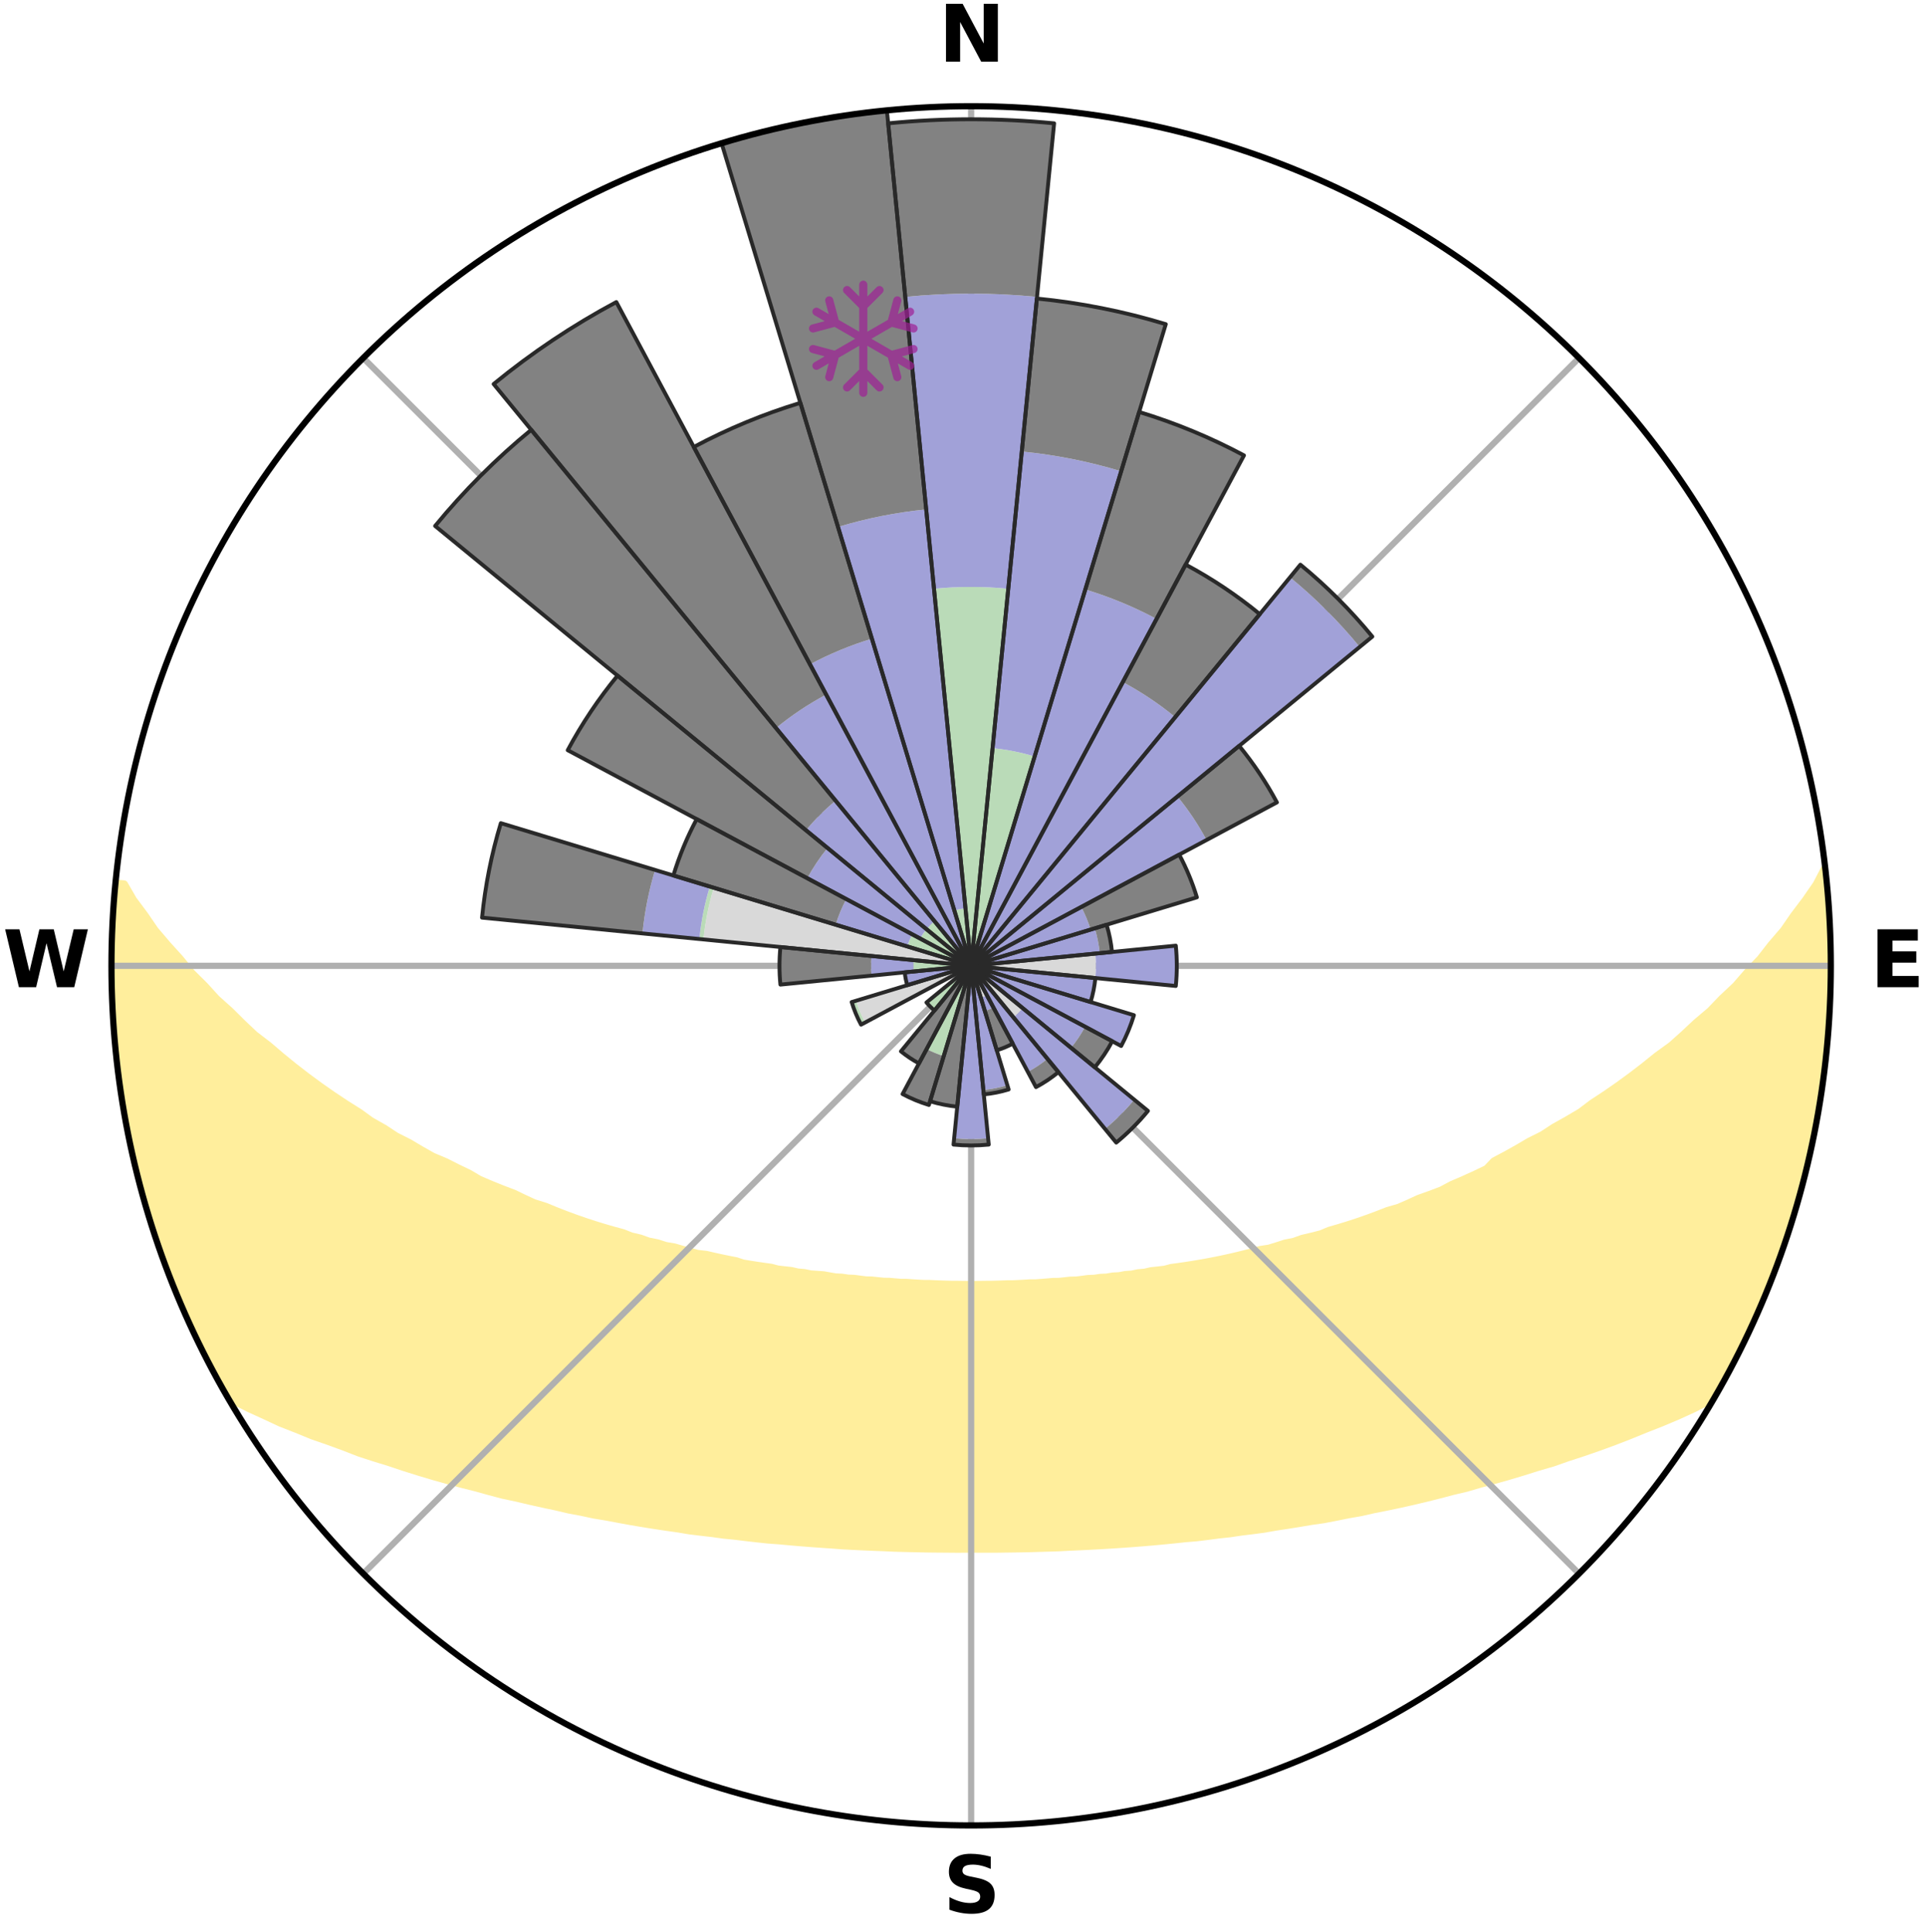 <?xml version="1.0" encoding="utf-8" standalone="no"?>
<!DOCTYPE svg PUBLIC "-//W3C//DTD SVG 1.1//EN"
  "http://www.w3.org/Graphics/SVG/1.1/DTD/svg11.dtd">
<svg xmlns:xlink="http://www.w3.org/1999/xlink" width="248.41pt" height="249.158pt" viewBox="0 0 248.41 249.158" xmlns="http://www.w3.org/2000/svg" version="1.1">
 <title>Ski Rose for 용평리조트, Yongpyong Resort</title>
 <defs>
  <style type="text/css">*{stroke-linejoin: round; stroke-linecap: butt}</style>
 </defs>
 <g id="figure_1">
  <g id="patch_1">
   <path d="M 0 249.158 
L 248.41 249.158 
L 248.41 0 
L 0 0 
z
" style="fill: #ffffff"/>
  </g>
  <g id="axes_1">
   <g id="patch_2">
    <path d="M 236.135 124.579 
C 236.135 110.018 233.267 95.599 227.695 82.147 
C 222.122 68.695 213.955 56.471 203.659 46.175 
C 193.363 35.879 181.139 27.711 167.687 22.139 
C 154.235 16.567 139.815 13.699 125.255 13.699 
C 110.694 13.699 96.275 16.567 82.823 22.139 
C 69.371 27.711 57.147 35.879 46.851 46.175 
C 36.555 56.471 28.387 68.695 22.815 82.147 
C 17.243 95.599 14.375 110.018 14.375 124.579 
C 14.375 139.14 17.243 153.559 22.815 167.011 
C 28.387 180.463 36.555 192.687 46.851 202.983 
C 57.147 213.279 69.371 221.447 82.823 227.019 
C 96.275 232.591 110.694 235.459 125.255 235.459 
C 139.815 235.459 154.235 232.591 167.687 227.019 
C 181.139 221.447 193.363 213.279 203.659 202.983 
C 213.955 192.687 222.122 180.463 227.695 167.011 
C 233.267 153.559 236.135 139.14 236.135 124.579 
M 125.255 124.579 
C 125.255 124.579 125.255 124.579 125.255 124.579 
C 125.255 124.579 125.255 124.579 125.255 124.579 
C 125.255 124.579 125.255 124.579 125.255 124.579 
C 125.255 124.579 125.255 124.579 125.255 124.579 
C 125.255 124.579 125.255 124.579 125.255 124.579 
C 125.255 124.579 125.255 124.579 125.255 124.579 
C 125.255 124.579 125.255 124.579 125.255 124.579 
C 125.255 124.579 125.255 124.579 125.255 124.579 
C 125.255 124.579 125.255 124.579 125.255 124.579 
C 125.255 124.579 125.255 124.579 125.255 124.579 
C 125.255 124.579 125.255 124.579 125.255 124.579 
C 125.255 124.579 125.255 124.579 125.255 124.579 
C 125.255 124.579 125.255 124.579 125.255 124.579 
C 125.255 124.579 125.255 124.579 125.255 124.579 
C 125.255 124.579 125.255 124.579 125.255 124.579 
C 125.255 124.579 125.255 124.579 125.255 124.579 
z
" style="fill: #ffffff"/>
   </g>
   <g id="PolyCollection_1">
    <defs>
     <path id="m4b568ffb6f" d="M 235.361 -137.124 
L 235.361 -137.124 
L 234.294 -135.078 
L 232.891 -133.05 
L 231.395 -131.071 
L 230.073 -129.156 
L 228.463 -127.282 
L 227.051 -125.467 
L 225.36 -123.705 
L 223.878 -121.997 
L 222.124 -120.35 
L 220.584 -118.748 
L 218.777 -117.219 
L 217.188 -115.727 
L 215.578 -114.288 
L 213.709 -112.934 
L 212.063 -111.606 
L 210.401 -110.33 
L 208.726 -109.109 
L 207.038 -107.94 
L 205.341 -106.824 
L 203.866 -105.706 
L 202.152 -104.692 
L 200.434 -103.73 
L 198.937 -102.753 
L 197.213 -101.891 
L 195.709 -101.005 
L 194.202 -100.163 
L 192.694 -99.364 
L 191.759 -98.382 
L 190.25 -97.657 
L 188.743 -96.974 
L 187.241 -96.331 
L 185.942 -95.633 
L 184.449 -95.066 
L 182.964 -94.538 
L 181.677 -93.945 
L 180.393 -93.384 
L 178.932 -92.961 
L 177.662 -92.464 
L 176.398 -91.997 
L 175.142 -91.559 
L 173.894 -91.15 
L 172.655 -90.769 
L 171.426 -90.414 
L 170.361 -89.968 
L 169.15 -89.663 
L 167.952 -89.382 
L 166.907 -89.005 
L 165.731 -88.769 
L 164.701 -88.434 
L 163.677 -88.118 
L 162.536 -87.943 
L 161.53 -87.665 
L 160.532 -87.404 
L 159.542 -87.161 
L 158.561 -86.934 
L 157.587 -86.722 
L 156.623 -86.526 
L 155.669 -86.344 
L 154.723 -86.175 
L 153.788 -86.019 
L 152.862 -85.875 
L 151.946 -85.743 
L 151.041 -85.621 
L 150.215 -85.399 
L 149.326 -85.298 
L 148.448 -85.206 
L 147.638 -85.017 
L 146.776 -84.942 
L 145.976 -84.774 
L 145.131 -84.714 
L 144.34 -84.565 
L 143.512 -84.518 
L 142.731 -84.386 
L 141.919 -84.349 
L 141.148 -84.233 
L 140.35 -84.204 
L 139.588 -84.102 
L 138.83 -84.008 
L 138.052 -83.99 
L 137.302 -83.908 
L 136.555 -83.832 
L 135.795 -83.822 
L 135.055 -83.757 
L 134.318 -83.697 
L 133.583 -83.644 
L 132.842 -83.641 
L 132.113 -83.596 
L 131.386 -83.556 
L 130.66 -83.523 
L 129.933 -83.521 
L 129.211 -83.494 
L 128.49 -83.472 
L 127.77 -83.455 
L 127.05 -83.452 
L 126.332 -83.441 
L 125.614 -83.435 
L 124.896 -83.435 
L 124.178 -83.443 
L 123.459 -83.455 
L 122.74 -83.458 
L 122.02 -83.476 
L 121.299 -83.499 
L 120.578 -83.527 
L 119.855 -83.561 
L 119.125 -83.565 
L 118.398 -83.605 
L 117.669 -83.651 
L 116.938 -83.703 
L 116.194 -83.71 
L 115.457 -83.77 
L 114.718 -83.836 
L 113.959 -83.848 
L 113.212 -83.924 
L 112.463 -84.007 
L 111.686 -84.026 
L 110.928 -84.121 
L 110.167 -84.224 
L 109.37 -84.254 
L 108.6 -84.371 
L 107.788 -84.408 
L 107.008 -84.541 
L 106.225 -84.683 
L 105.391 -84.739 
L 104.547 -84.8 
L 103.748 -84.968 
L 102.887 -85.044 
L 102.078 -85.232 
L 101.2 -85.326 
L 100.312 -85.427 
L 99.488 -85.649 
L 98.583 -85.772 
L 97.669 -85.905 
L 96.744 -86.049 
L 95.81 -86.205 
L 94.959 -86.492 
L 94.01 -86.676 
L 93.051 -86.873 
L 92.083 -87.086 
L 91.107 -87.313 
L 90.008 -87.436 
L 89.011 -87.697 
L 88.006 -87.975 
L 86.995 -88.271 
L 85.845 -88.466 
L 84.816 -88.802 
L 83.641 -89.038 
L 82.597 -89.415 
L 81.4 -89.696 
L 80.344 -90.117 
L 79.127 -90.446 
L 77.9 -90.801 
L 76.662 -91.182 
L 75.416 -91.591 
L 74.161 -92.028 
L 72.898 -92.495 
L 71.629 -92.991 
L 70.355 -93.518 
L 68.888 -93.975 
L 67.602 -94.567 
L 66.314 -95.192 
L 64.826 -95.756 
L 63.331 -96.359 
L 61.83 -97.001 
L 60.532 -97.77 
L 59.028 -98.491 
L 57.521 -99.254 
L 55.799 -99.983 
L 54.291 -100.835 
L 52.785 -101.729 
L 51.061 -102.602 
L 49.563 -103.588 
L 47.845 -104.56 
L 46.361 -105.638 
L 44.656 -106.711 
L 42.96 -107.836 
L 41.273 -109.014 
L 39.599 -110.245 
L 37.938 -111.529 
L 36.293 -112.867 
L 34.666 -114.258 
L 32.817 -115.678 
L 31.231 -117.179 
L 29.667 -118.733 
L 27.888 -120.328 
L 26.379 -121.99 
L 24.658 -123.701 
L 23.213 -125.47 
L 21.565 -127.294 
L 19.962 -129.176 
L 18.648 -131.099 
L 17.167 -133.086 
L 16.005 -135.099 
L 14.953 -135.2 
L 14.953 -135.2 
L 14.822 -133.27 
L 14.725 -131.339 
L 14.66 -129.408 
L 14.42 -127.481 
L 14.42 -125.546 
L 14.452 -123.612 
L 14.516 -121.679 
L 14.611 -119.748 
L 14.737 -117.819 
L 14.893 -115.893 
L 15.079 -113.97 
L 15.09 -112.027 
L 15.336 -110.108 
L 15.61 -108.193 
L 15.911 -106.281 
L 16.239 -104.374 
L 16.603 -102.474 
L 17.181 -100.62 
L 17.596 -98.732 
L 18.039 -96.851 
L 18.512 -94.977 
L 18.999 -93.105 
L 19.53 -91.244 
L 20.109 -89.398 
L 20.845 -87.606 
L 21.443 -85.765 
L 22.093 -83.943 
L 22.932 -82.195 
L 23.627 -80.39 
L 24.362 -78.599 
L 25.294 -76.9 
L 26.112 -75.148 
L 26.925 -73.392 
L 27.819 -71.676 
L 28.751 -69.98 
L 30.086 -68.52 
L 32.114 -67.502 
L 34.18 -66.558 
L 36.186 -65.625 
L 38.282 -64.805 
L 40.296 -63.979 
L 42.382 -63.257 
L 44.384 -62.525 
L 46.303 -61.778 
L 48.286 -61.131 
L 50.256 -60.524 
L 52.141 -59.893 
L 54.018 -59.303 
L 55.88 -58.745 
L 57.731 -58.224 
L 59.565 -57.733 
L 61.387 -57.276 
L 63.136 -56.788 
L 64.872 -56.329 
L 66.645 -55.956 
L 68.353 -55.552 
L 70.047 -55.174 
L 71.727 -54.82 
L 73.35 -54.433 
L 75.002 -54.127 
L 76.597 -53.782 
L 78.22 -53.517 
L 79.793 -53.218 
L 81.351 -52.934 
L 82.899 -52.673 
L 84.433 -52.426 
L 85.956 -52.2 
L 87.465 -51.986 
L 88.938 -51.739 
L 90.426 -51.559 
L 91.9 -51.389 
L 93.343 -51.187 
L 94.796 -51.046 
L 96.22 -50.871 
L 97.636 -50.709 
L 99.043 -50.559 
L 100.454 -50.456 
L 101.844 -50.328 
L 103.226 -50.21 
L 104.6 -50.102 
L 105.968 -50.003 
L 107.329 -49.913 
L 108.678 -49.808 
L 110.028 -49.736 
L 111.372 -49.672 
L 112.71 -49.616 
L 114.044 -49.566 
L 115.371 -49.503 
L 116.697 -49.468 
L 118.02 -49.438 
L 119.339 -49.407 
L 120.656 -49.391 
L 121.972 -49.38 
L 123.285 -49.369 
L 124.599 -49.371 
L 125.911 -49.371 
L 127.224 -49.37 
L 128.538 -49.374 
L 129.853 -49.394 
L 131.171 -49.411 
L 132.491 -49.433 
L 133.812 -49.474 
L 135.138 -49.51 
L 136.468 -49.552 
L 137.798 -49.624 
L 139.136 -49.682 
L 140.48 -49.746 
L 141.829 -49.819 
L 143.184 -49.899 
L 144.545 -49.988 
L 145.914 -50.085 
L 147.289 -50.192 
L 148.672 -50.309 
L 150.062 -50.437 
L 151.461 -50.575 
L 152.867 -50.726 
L 154.3 -50.844 
L 155.725 -51.018 
L 157.158 -51.206 
L 158.621 -51.363 
L 160.074 -51.579 
L 161.561 -51.76 
L 163.059 -51.958 
L 164.542 -52.221 
L 166.064 -52.449 
L 167.597 -52.696 
L 169.145 -52.957 
L 170.739 -53.183 
L 172.31 -53.486 
L 173.896 -53.806 
L 175.533 -54.091 
L 177.142 -54.458 
L 178.808 -54.787 
L 180.489 -55.14 
L 182.184 -55.518 
L 183.893 -55.922 
L 185.616 -56.354 
L 187.351 -56.813 
L 189.158 -57.239 
L 190.919 -57.758 
L 192.753 -58.249 
L 194.603 -58.77 
L 196.464 -59.328 
L 198.34 -59.919 
L 200.296 -60.487 
L 202.194 -61.155 
L 204.176 -61.803 
L 206.169 -62.492 
L 208.171 -63.224 
L 210.181 -64.002 
L 212.194 -64.827 
L 214.289 -65.648 
L 216.377 -66.528 
L 218.445 -67.472 
L 220.469 -68.494 
L 221.757 -69.981 
L 222.696 -71.673 
L 223.578 -73.395 
L 224.43 -75.132 
L 225.329 -76.846 
L 226.14 -78.603 
L 226.903 -80.381 
L 227.616 -82.18 
L 228.406 -83.947 
L 228.98 -85.798 
L 229.662 -87.607 
L 230.289 -89.435 
L 230.869 -91.279 
L 231.567 -93.088 
L 232.042 -94.964 
L 232.469 -96.852 
L 233.043 -98.701 
L 233.458 -100.591 
L 233.798 -102.496 
L 234.232 -104.381 
L 234.547 -106.29 
L 234.892 -108.194 
L 235.077 -110.121 
L 235.342 -112.036 
L 235.566 -113.957 
L 235.749 -115.883 
L 235.894 -117.812 
L 236 -119.744 
L 236.069 -121.677 
L 236.1 -123.612 
L 236.096 -125.546 
L 236.056 -127.48 
L 235.982 -129.414 
L 235.875 -131.345 
L 235.735 -133.274 
L 235.563 -135.201 
L 235.361 -137.124 
z
" style="stroke: #ffee9c"/>
    </defs>
    <g clip-path="url(#pd7c9011e6c)">
     <use xlink:href="#m4b568ffb6f" x="0" y="249.158" style="fill: #ffee9c; stroke: #ffee9c"/>
    </g>
   </g>
   <g id="matplotlib.axis_1">
    <g id="xtick_1">
     <g id="line2d_1">
      <path d="M 125.255 124.579 
L 125.255 13.699 
" clip-path="url(#pd7c9011e6c)" style="fill: none; stroke: #b0b0b0; stroke-width: 0.8; stroke-linecap: square"/>
     </g>
     <g id="text_1">
      <!-- N -->
      <g transform="translate(121.07 7.958) scale(0.1 -0.1)">
       <defs>
        <path id="DejaVuSans-Bold-4e" d="M 588 4666 
L 1931 4666 
L 3628 1466 
L 3628 4666 
L 4769 4666 
L 4769 0 
L 3425 0 
L 1728 3200 
L 1728 0 
L 588 0 
L 588 4666 
z
" transform="scale(0.016)"/>
       </defs>
       <use xlink:href="#DejaVuSans-Bold-4e"/>
      </g>
     </g>
    </g>
    <g id="xtick_2">
     <g id="line2d_2">
      <path d="M 125.255 124.579 
L 203.659 46.175 
" clip-path="url(#pd7c9011e6c)" style="fill: none; stroke: #b0b0b0; stroke-width: 0.8; stroke-linecap: square"/>
     </g>
    </g>
    <g id="xtick_3">
     <g id="line2d_3">
      <path d="M 125.255 124.579 
L 236.135 124.579 
" clip-path="url(#pd7c9011e6c)" style="fill: none; stroke: #b0b0b0; stroke-width: 0.8; stroke-linecap: square"/>
     </g>
     <g id="text_2">
      <!-- E -->
      <g transform="translate(241.219 127.338) scale(0.1 -0.1)">
       <defs>
        <path id="DejaVuSans-Bold-45" d="M 588 4666 
L 3834 4666 
L 3834 3756 
L 1791 3756 
L 1791 2888 
L 3713 2888 
L 3713 1978 
L 1791 1978 
L 1791 909 
L 3903 909 
L 3903 0 
L 588 0 
L 588 4666 
z
" transform="scale(0.016)"/>
       </defs>
       <use xlink:href="#DejaVuSans-Bold-45"/>
      </g>
     </g>
    </g>
    <g id="xtick_4">
     <g id="line2d_4">
      <path d="M 125.255 124.579 
L 203.659 202.983 
" clip-path="url(#pd7c9011e6c)" style="fill: none; stroke: #b0b0b0; stroke-width: 0.8; stroke-linecap: square"/>
     </g>
    </g>
    <g id="xtick_5">
     <g id="line2d_5">
      <path d="M 125.255 124.579 
L 125.255 235.459 
" clip-path="url(#pd7c9011e6c)" style="fill: none; stroke: #b0b0b0; stroke-width: 0.8; stroke-linecap: square"/>
     </g>
     <g id="text_3">
      <!-- S -->
      <g transform="translate(121.654 246.718) scale(0.1 -0.1)">
       <defs>
        <path id="DejaVuSans-Bold-53" d="M 3834 4519 
L 3834 3531 
Q 3450 3703 3084 3790 
Q 2719 3878 2394 3878 
Q 1963 3878 1756 3759 
Q 1550 3641 1550 3391 
Q 1550 3203 1689 3098 
Q 1828 2994 2194 2919 
L 2706 2816 
Q 3484 2659 3812 2340 
Q 4141 2022 4141 1434 
Q 4141 663 3683 286 
Q 3225 -91 2284 -91 
Q 1841 -91 1394 -6 
Q 947 78 500 244 
L 500 1259 
Q 947 1022 1364 901 
Q 1781 781 2169 781 
Q 2563 781 2772 912 
Q 2981 1044 2981 1288 
Q 2981 1506 2839 1625 
Q 2697 1744 2272 1838 
L 1806 1941 
Q 1106 2091 782 2419 
Q 459 2747 459 3303 
Q 459 4000 909 4375 
Q 1359 4750 2203 4750 
Q 2588 4750 2994 4692 
Q 3400 4634 3834 4519 
z
" transform="scale(0.016)"/>
       </defs>
       <use xlink:href="#DejaVuSans-Bold-53"/>
      </g>
     </g>
    </g>
    <g id="xtick_6">
     <g id="line2d_6">
      <path d="M 125.255 124.579 
L 46.851 202.983 
" clip-path="url(#pd7c9011e6c)" style="fill: none; stroke: #b0b0b0; stroke-width: 0.8; stroke-linecap: square"/>
     </g>
    </g>
    <g id="xtick_7">
     <g id="line2d_7">
      <path d="M 125.255 124.579 
L 14.375 124.579 
" clip-path="url(#pd7c9011e6c)" style="fill: none; stroke: #b0b0b0; stroke-width: 0.8; stroke-linecap: square"/>
     </g>
     <g id="text_4">
      <!-- W -->
      <g transform="translate(0.36 127.338) scale(0.1 -0.1)">
       <defs>
        <path id="DejaVuSans-Bold-57" d="M 191 4666 
L 1344 4666 
L 2150 1275 
L 2950 4666 
L 4109 4666 
L 4909 1275 
L 5716 4666 
L 6859 4666 
L 5759 0 
L 4372 0 
L 3525 3547 
L 2688 0 
L 1300 0 
L 191 4666 
z
" transform="scale(0.016)"/>
       </defs>
       <use xlink:href="#DejaVuSans-Bold-57"/>
      </g>
     </g>
    </g>
    <g id="xtick_8">
     <g id="line2d_8">
      <path d="M 125.255 124.579 
L 46.851 46.175 
" clip-path="url(#pd7c9011e6c)" style="fill: none; stroke: #b0b0b0; stroke-width: 0.8; stroke-linecap: square"/>
     </g>
    </g>
   </g>
   <g id="matplotlib.axis_2"/>
   <g id="patch_3">
    <path d="M 125.255 124.579 
C 125.255 124.579 125.255 124.579 125.255 124.579 
C 125.255 124.579 125.255 124.579 125.255 124.579 
L 125.255 124.579 
C 125.255 124.579 125.255 124.579 125.255 124.579 
C 125.255 124.579 125.255 124.579 125.255 124.579 
z
" clip-path="url(#pd7c9011e6c)" style="fill: #d9d9d9"/>
   </g>
   <g id="patch_4">
    <path d="M 125.255 124.579 
C 125.255 124.579 125.255 124.579 125.255 124.579 
C 125.255 124.579 125.255 124.579 125.255 124.579 
L 125.255 124.579 
C 125.255 124.579 125.255 124.579 125.255 124.579 
C 125.255 124.579 125.255 124.579 125.255 124.579 
z
" clip-path="url(#pd7c9011e6c)" style="fill: #d9d9d9"/>
   </g>
   <g id="patch_5">
    <path d="M 125.255 124.579 
C 125.255 124.579 125.255 124.579 125.255 124.579 
C 125.255 124.579 125.255 124.579 125.255 124.579 
L 125.255 124.579 
C 125.255 124.579 125.255 124.579 125.255 124.579 
C 125.255 124.579 125.255 124.579 125.255 124.579 
z
" clip-path="url(#pd7c9011e6c)" style="fill: #d9d9d9"/>
   </g>
   <g id="patch_6">
    <path d="M 125.255 124.579 
C 125.255 124.579 125.255 124.579 125.255 124.579 
C 125.255 124.579 125.255 124.579 125.255 124.579 
L 125.255 124.579 
C 125.255 124.579 125.255 124.579 125.255 124.579 
C 125.255 124.579 125.255 124.579 125.255 124.579 
z
" clip-path="url(#pd7c9011e6c)" style="fill: #d9d9d9"/>
   </g>
   <g id="patch_7">
    <path d="M 125.255 124.579 
C 125.255 124.579 125.255 124.579 125.255 124.579 
C 125.255 124.579 125.255 124.579 125.255 124.579 
L 125.255 124.579 
C 125.255 124.579 125.255 124.579 125.255 124.579 
C 125.255 124.579 125.255 124.579 125.255 124.579 
z
" clip-path="url(#pd7c9011e6c)" style="fill: #d9d9d9"/>
   </g>
   <g id="patch_8">
    <path d="M 125.255 124.579 
C 125.255 124.579 125.255 124.579 125.255 124.579 
C 125.255 124.579 125.255 124.579 125.255 124.579 
L 125.255 124.579 
C 125.255 124.579 125.255 124.579 125.255 124.579 
C 125.255 124.579 125.255 124.579 125.255 124.579 
z
" clip-path="url(#pd7c9011e6c)" style="fill: #d9d9d9"/>
   </g>
   <g id="patch_9">
    <path d="M 125.255 124.579 
C 125.255 124.579 125.255 124.579 125.255 124.579 
C 125.255 124.579 125.255 124.579 125.255 124.579 
L 125.255 124.579 
C 125.255 124.579 125.255 124.579 125.255 124.579 
C 125.255 124.579 125.255 124.579 125.255 124.579 
z
" clip-path="url(#pd7c9011e6c)" style="fill: #d9d9d9"/>
   </g>
   <g id="patch_10">
    <path d="M 125.255 124.579 
C 125.255 124.579 125.255 124.579 125.255 124.579 
C 125.255 124.579 125.255 124.579 125.255 124.579 
L 125.255 124.579 
C 125.255 124.579 125.255 124.579 125.255 124.579 
C 125.255 124.579 125.255 124.579 125.255 124.579 
z
" clip-path="url(#pd7c9011e6c)" style="fill: #d9d9d9"/>
   </g>
   <g id="patch_11">
    <path d="M 125.255 124.579 
C 125.255 124.579 125.255 124.579 125.255 124.579 
C 125.255 124.579 125.255 124.579 125.255 124.579 
L 141.278 126.157 
C 141.329 125.633 141.355 125.106 141.355 124.579 
C 141.355 124.052 141.329 123.525 141.278 123.001 
z
" clip-path="url(#pd7c9011e6c)" style="fill: #d9d9d9"/>
   </g>
   <g id="patch_12">
    <path d="M 125.255 124.579 
C 125.255 124.579 125.255 124.579 125.255 124.579 
C 125.255 124.579 125.255 124.579 125.255 124.579 
L 125.255 124.579 
C 125.255 124.579 125.255 124.579 125.255 124.579 
C 125.255 124.579 125.255 124.579 125.255 124.579 
z
" clip-path="url(#pd7c9011e6c)" style="fill: #d9d9d9"/>
   </g>
   <g id="patch_13">
    <path d="M 125.255 124.579 
C 125.255 124.579 125.255 124.579 125.255 124.579 
C 125.255 124.579 125.255 124.579 125.255 124.579 
L 125.255 124.579 
C 125.255 124.579 125.255 124.579 125.255 124.579 
C 125.255 124.579 125.255 124.579 125.255 124.579 
z
" clip-path="url(#pd7c9011e6c)" style="fill: #d9d9d9"/>
   </g>
   <g id="patch_14">
    <path d="M 125.255 124.579 
C 125.255 124.579 125.255 124.579 125.255 124.579 
C 125.255 124.579 125.255 124.579 125.255 124.579 
L 125.255 124.579 
C 125.255 124.579 125.255 124.579 125.255 124.579 
C 125.255 124.579 125.255 124.579 125.255 124.579 
z
" clip-path="url(#pd7c9011e6c)" style="fill: #d9d9d9"/>
   </g>
   <g id="patch_15">
    <path d="M 125.255 124.579 
C 125.255 124.579 125.255 124.579 125.255 124.579 
C 125.255 124.579 125.255 124.579 125.255 124.579 
L 130.714 131.232 
C 130.932 131.053 131.141 130.864 131.34 130.664 
C 131.539 130.465 131.729 130.256 131.907 130.039 
z
" clip-path="url(#pd7c9011e6c)" style="fill: #d9d9d9"/>
   </g>
   <g id="patch_16">
    <path d="M 125.255 124.579 
C 125.255 124.579 125.255 124.579 125.255 124.579 
C 125.255 124.579 125.255 124.579 125.255 124.579 
L 125.255 124.579 
C 125.255 124.579 125.255 124.579 125.255 124.579 
C 125.255 124.579 125.255 124.579 125.255 124.579 
z
" clip-path="url(#pd7c9011e6c)" style="fill: #d9d9d9"/>
   </g>
   <g id="patch_17">
    <path d="M 125.255 124.579 
C 125.255 124.579 125.255 124.579 125.255 124.579 
C 125.255 124.579 125.255 124.579 125.255 124.579 
L 126.504 128.697 
C 126.639 128.656 126.771 128.608 126.902 128.554 
C 127.032 128.501 127.159 128.44 127.283 128.374 
z
" clip-path="url(#pd7c9011e6c)" style="fill: #d9d9d9"/>
   </g>
   <g id="patch_18">
    <path d="M 125.255 124.579 
C 125.255 124.579 125.255 124.579 125.255 124.579 
C 125.255 124.579 125.255 124.579 125.255 124.579 
L 125.255 124.579 
C 125.255 124.579 125.255 124.579 125.255 124.579 
C 125.255 124.579 125.255 124.579 125.255 124.579 
z
" clip-path="url(#pd7c9011e6c)" style="fill: #d9d9d9"/>
   </g>
   <g id="patch_19">
    <path d="M 125.255 124.579 
C 125.255 124.579 125.255 124.579 125.255 124.579 
C 125.255 124.579 125.255 124.579 125.255 124.579 
L 125.255 124.579 
C 125.255 124.579 125.255 124.579 125.255 124.579 
C 125.255 124.579 125.255 124.579 125.255 124.579 
z
" clip-path="url(#pd7c9011e6c)" style="fill: #d9d9d9"/>
   </g>
   <g id="patch_20">
    <path d="M 125.255 124.579 
C 125.255 124.579 125.255 124.579 125.255 124.579 
C 125.255 124.579 125.255 124.579 125.255 124.579 
L 125.255 124.579 
C 125.255 124.579 125.255 124.579 125.255 124.579 
C 125.255 124.579 125.255 124.579 125.255 124.579 
z
" clip-path="url(#pd7c9011e6c)" style="fill: #d9d9d9"/>
   </g>
   <g id="patch_21">
    <path d="M 125.255 124.579 
C 125.255 124.579 125.255 124.579 125.255 124.579 
C 125.255 124.579 125.255 124.579 125.255 124.579 
L 125.255 124.579 
C 125.255 124.579 125.255 124.579 125.255 124.579 
C 125.255 124.579 125.255 124.579 125.255 124.579 
z
" clip-path="url(#pd7c9011e6c)" style="fill: #d9d9d9"/>
   </g>
   <g id="patch_22">
    <path d="M 125.255 124.579 
C 125.255 124.579 125.255 124.579 125.255 124.579 
C 125.255 124.579 125.255 124.579 125.255 124.579 
L 125.255 124.579 
C 125.255 124.579 125.255 124.579 125.255 124.579 
C 125.255 124.579 125.255 124.579 125.255 124.579 
z
" clip-path="url(#pd7c9011e6c)" style="fill: #d9d9d9"/>
   </g>
   <g id="patch_23">
    <path d="M 125.255 124.579 
C 125.255 124.579 125.255 124.579 125.255 124.579 
C 125.255 124.579 125.255 124.579 125.255 124.579 
L 125.255 124.579 
C 125.255 124.579 125.255 124.579 125.255 124.579 
C 125.255 124.579 125.255 124.579 125.255 124.579 
z
" clip-path="url(#pd7c9011e6c)" style="fill: #d9d9d9"/>
   </g>
   <g id="patch_24">
    <path d="M 125.255 124.579 
C 125.255 124.579 125.255 124.579 125.255 124.579 
C 125.255 124.579 125.255 124.579 125.255 124.579 
L 125.255 124.579 
C 125.255 124.579 125.255 124.579 125.255 124.579 
C 125.255 124.579 125.255 124.579 125.255 124.579 
z
" clip-path="url(#pd7c9011e6c)" style="fill: #d9d9d9"/>
   </g>
   <g id="patch_25">
    <path d="M 125.255 124.579 
C 125.255 124.579 125.255 124.579 125.255 124.579 
C 125.255 124.579 125.255 124.579 125.255 124.579 
L 110.408 129.083 
C 110.556 129.569 110.727 130.047 110.921 130.516 
C 111.116 130.985 111.333 131.445 111.572 131.893 
z
" clip-path="url(#pd7c9011e6c)" style="fill: #d9d9d9"/>
   </g>
   <g id="patch_26">
    <path d="M 125.255 124.579 
C 125.255 124.579 125.255 124.579 125.255 124.579 
C 125.255 124.579 125.255 124.579 125.255 124.579 
L 125.255 124.579 
C 125.255 124.579 125.255 124.579 125.255 124.579 
C 125.255 124.579 125.255 124.579 125.255 124.579 
z
" clip-path="url(#pd7c9011e6c)" style="fill: #d9d9d9"/>
   </g>
   <g id="patch_27">
    <path d="M 125.255 124.579 
C 125.255 124.579 125.255 124.579 125.255 124.579 
C 125.255 124.579 125.255 124.579 125.255 124.579 
L 125.255 124.579 
C 125.255 124.579 125.255 124.579 125.255 124.579 
C 125.255 124.579 125.255 124.579 125.255 124.579 
z
" clip-path="url(#pd7c9011e6c)" style="fill: #d9d9d9"/>
   </g>
   <g id="patch_28">
    <path d="M 125.255 124.579 
C 125.255 124.579 125.255 124.579 125.255 124.579 
C 125.255 124.579 125.255 124.579 125.255 124.579 
L 92.057 114.509 
C 91.727 115.595 91.451 116.697 91.23 117.811 
C 91.008 118.925 90.841 120.049 90.73 121.179 
z
" clip-path="url(#pd7c9011e6c)" style="fill: #d9d9d9"/>
   </g>
   <g id="patch_29">
    <path d="M 125.255 124.579 
C 125.255 124.579 125.255 124.579 125.255 124.579 
C 125.255 124.579 125.255 124.579 125.255 124.579 
L 125.255 124.579 
C 125.255 124.579 125.255 124.579 125.255 124.579 
C 125.255 124.579 125.255 124.579 125.255 124.579 
z
" clip-path="url(#pd7c9011e6c)" style="fill: #d9d9d9"/>
   </g>
   <g id="patch_30">
    <path d="M 125.255 124.579 
C 125.255 124.579 125.255 124.579 125.255 124.579 
C 125.255 124.579 125.255 124.579 125.255 124.579 
L 125.255 124.579 
C 125.255 124.579 125.255 124.579 125.255 124.579 
C 125.255 124.579 125.255 124.579 125.255 124.579 
z
" clip-path="url(#pd7c9011e6c)" style="fill: #d9d9d9"/>
   </g>
   <g id="patch_31">
    <path d="M 125.255 124.579 
C 125.255 124.579 125.255 124.579 125.255 124.579 
C 125.255 124.579 125.255 124.579 125.255 124.579 
L 125.255 124.579 
C 125.255 124.579 125.255 124.579 125.255 124.579 
C 125.255 124.579 125.255 124.579 125.255 124.579 
z
" clip-path="url(#pd7c9011e6c)" style="fill: #d9d9d9"/>
   </g>
   <g id="patch_32">
    <path d="M 125.255 124.579 
C 125.255 124.579 125.255 124.579 125.255 124.579 
C 125.255 124.579 125.255 124.579 125.255 124.579 
L 125.255 124.579 
C 125.255 124.579 125.255 124.579 125.255 124.579 
C 125.255 124.579 125.255 124.579 125.255 124.579 
z
" clip-path="url(#pd7c9011e6c)" style="fill: #d9d9d9"/>
   </g>
   <g id="patch_33">
    <path d="M 125.255 124.579 
C 125.255 124.579 125.255 124.579 125.255 124.579 
C 125.255 124.579 125.255 124.579 125.255 124.579 
L 125.255 124.579 
C 125.255 124.579 125.255 124.579 125.255 124.579 
C 125.255 124.579 125.255 124.579 125.255 124.579 
z
" clip-path="url(#pd7c9011e6c)" style="fill: #d9d9d9"/>
   </g>
   <g id="patch_34">
    <path d="M 125.255 124.579 
C 125.255 124.579 125.255 124.579 125.255 124.579 
C 125.255 124.579 125.255 124.579 125.255 124.579 
L 125.255 124.579 
C 125.255 124.579 125.255 124.579 125.255 124.579 
C 125.255 124.579 125.255 124.579 125.255 124.579 
z
" clip-path="url(#pd7c9011e6c)" style="fill: #d9d9d9"/>
   </g>
   <g id="patch_35">
    <path d="M 125.255 124.579 
C 125.255 124.579 125.255 124.579 125.255 124.579 
C 125.255 124.579 125.255 124.579 125.255 124.579 
L 130.045 75.942 
C 128.453 75.785 126.855 75.707 125.255 75.707 
C 123.655 75.707 122.056 75.785 120.465 75.942 
z
" clip-path="url(#pd7c9011e6c)" style="fill: #badbb8"/>
   </g>
   <g id="patch_36">
    <path d="M 125.255 124.579 
C 125.255 124.579 125.255 124.579 125.255 124.579 
C 125.255 124.579 125.255 124.579 125.255 124.579 
L 133.446 97.578 
C 132.562 97.309 131.665 97.085 130.76 96.905 
C 129.854 96.725 128.94 96.589 128.021 96.498 
z
" clip-path="url(#pd7c9011e6c)" style="fill: #badbb8"/>
   </g>
   <g id="patch_37">
    <path d="M 125.255 124.579 
C 125.255 124.579 125.255 124.579 125.255 124.579 
C 125.255 124.579 125.255 124.579 125.255 124.579 
L 125.255 124.579 
C 125.255 124.579 125.255 124.579 125.255 124.579 
C 125.255 124.579 125.255 124.579 125.255 124.579 
z
" clip-path="url(#pd7c9011e6c)" style="fill: #badbb8"/>
   </g>
   <g id="patch_38">
    <path d="M 125.255 124.579 
C 125.255 124.579 125.255 124.579 125.255 124.579 
C 125.255 124.579 125.255 124.579 125.255 124.579 
L 125.255 124.579 
C 125.255 124.579 125.255 124.579 125.255 124.579 
C 125.255 124.579 125.255 124.579 125.255 124.579 
z
" clip-path="url(#pd7c9011e6c)" style="fill: #badbb8"/>
   </g>
   <g id="patch_39">
    <path d="M 125.255 124.579 
C 125.255 124.579 125.255 124.579 125.255 124.579 
C 125.255 124.579 125.255 124.579 125.255 124.579 
L 125.255 124.579 
C 125.255 124.579 125.255 124.579 125.255 124.579 
C 125.255 124.579 125.255 124.579 125.255 124.579 
z
" clip-path="url(#pd7c9011e6c)" style="fill: #badbb8"/>
   </g>
   <g id="patch_40">
    <path d="M 125.255 124.579 
C 125.255 124.579 125.255 124.579 125.255 124.579 
C 125.255 124.579 125.255 124.579 125.255 124.579 
L 125.255 124.579 
C 125.255 124.579 125.255 124.579 125.255 124.579 
C 125.255 124.579 125.255 124.579 125.255 124.579 
z
" clip-path="url(#pd7c9011e6c)" style="fill: #badbb8"/>
   </g>
   <g id="patch_41">
    <path d="M 125.255 124.579 
C 125.255 124.579 125.255 124.579 125.255 124.579 
C 125.255 124.579 125.255 124.579 125.255 124.579 
L 125.255 124.579 
C 125.255 124.579 125.255 124.579 125.255 124.579 
C 125.255 124.579 125.255 124.579 125.255 124.579 
z
" clip-path="url(#pd7c9011e6c)" style="fill: #badbb8"/>
   </g>
   <g id="patch_42">
    <path d="M 125.255 124.579 
C 125.255 124.579 125.255 124.579 125.255 124.579 
C 125.255 124.579 125.255 124.579 125.255 124.579 
L 125.255 124.579 
C 125.255 124.579 125.255 124.579 125.255 124.579 
C 125.255 124.579 125.255 124.579 125.255 124.579 
z
" clip-path="url(#pd7c9011e6c)" style="fill: #badbb8"/>
   </g>
   <g id="patch_43">
    <path d="M 141.278 123.001 
C 141.329 123.525 141.355 124.052 141.355 124.579 
C 141.355 125.106 141.329 125.633 141.278 126.157 
L 141.278 126.157 
C 141.329 125.633 141.355 125.106 141.355 124.579 
C 141.355 124.052 141.329 123.525 141.278 123.001 
z
" clip-path="url(#pd7c9011e6c)" style="fill: #badbb8"/>
   </g>
   <g id="patch_44">
    <path d="M 125.255 124.579 
C 125.255 124.579 125.255 124.579 125.255 124.579 
C 125.255 124.579 125.255 124.579 125.255 124.579 
L 125.255 124.579 
C 125.255 124.579 125.255 124.579 125.255 124.579 
C 125.255 124.579 125.255 124.579 125.255 124.579 
z
" clip-path="url(#pd7c9011e6c)" style="fill: #badbb8"/>
   </g>
   <g id="patch_45">
    <path d="M 125.255 124.579 
C 125.255 124.579 125.255 124.579 125.255 124.579 
C 125.255 124.579 125.255 124.579 125.255 124.579 
L 125.255 124.579 
C 125.255 124.579 125.255 124.579 125.255 124.579 
C 125.255 124.579 125.255 124.579 125.255 124.579 
z
" clip-path="url(#pd7c9011e6c)" style="fill: #badbb8"/>
   </g>
   <g id="patch_46">
    <path d="M 125.255 124.579 
C 125.255 124.579 125.255 124.579 125.255 124.579 
C 125.255 124.579 125.255 124.579 125.255 124.579 
L 125.255 124.579 
C 125.255 124.579 125.255 124.579 125.255 124.579 
C 125.255 124.579 125.255 124.579 125.255 124.579 
z
" clip-path="url(#pd7c9011e6c)" style="fill: #badbb8"/>
   </g>
   <g id="patch_47">
    <path d="M 131.907 130.039 
C 131.729 130.256 131.539 130.465 131.34 130.664 
C 131.141 130.864 130.932 131.053 130.714 131.232 
L 130.714 131.232 
C 130.932 131.053 131.141 130.864 131.34 130.664 
C 131.539 130.465 131.729 130.256 131.907 130.039 
z
" clip-path="url(#pd7c9011e6c)" style="fill: #badbb8"/>
   </g>
   <g id="patch_48">
    <path d="M 125.255 124.579 
C 125.255 124.579 125.255 124.579 125.255 124.579 
C 125.255 124.579 125.255 124.579 125.255 124.579 
L 125.255 124.579 
C 125.255 124.579 125.255 124.579 125.255 124.579 
C 125.255 124.579 125.255 124.579 125.255 124.579 
z
" clip-path="url(#pd7c9011e6c)" style="fill: #badbb8"/>
   </g>
   <g id="patch_49">
    <path d="M 127.283 128.374 
C 127.159 128.44 127.032 128.501 126.902 128.554 
C 126.771 128.608 126.639 128.656 126.504 128.697 
L 126.504 128.697 
C 126.639 128.656 126.771 128.608 126.902 128.554 
C 127.032 128.501 127.159 128.44 127.283 128.374 
z
" clip-path="url(#pd7c9011e6c)" style="fill: #badbb8"/>
   </g>
   <g id="patch_50">
    <path d="M 125.255 124.579 
C 125.255 124.579 125.255 124.579 125.255 124.579 
C 125.255 124.579 125.255 124.579 125.255 124.579 
L 125.255 124.579 
C 125.255 124.579 125.255 124.579 125.255 124.579 
C 125.255 124.579 125.255 124.579 125.255 124.579 
z
" clip-path="url(#pd7c9011e6c)" style="fill: #badbb8"/>
   </g>
   <g id="patch_51">
    <path d="M 125.255 124.579 
C 125.255 124.579 125.255 124.579 125.255 124.579 
C 125.255 124.579 125.255 124.579 125.255 124.579 
L 125.255 124.579 
C 125.255 124.579 125.255 124.579 125.255 124.579 
C 125.255 124.579 125.255 124.579 125.255 124.579 
z
" clip-path="url(#pd7c9011e6c)" style="fill: #badbb8"/>
   </g>
   <g id="patch_52">
    <path d="M 125.255 124.579 
C 125.255 124.579 125.255 124.579 125.255 124.579 
C 125.255 124.579 125.255 124.579 125.255 124.579 
L 125.255 124.579 
C 125.255 124.579 125.255 124.579 125.255 124.579 
C 125.255 124.579 125.255 124.579 125.255 124.579 
z
" clip-path="url(#pd7c9011e6c)" style="fill: #badbb8"/>
   </g>
   <g id="patch_53">
    <path d="M 125.255 124.579 
C 125.255 124.579 125.255 124.579 125.255 124.579 
C 125.255 124.579 125.255 124.579 125.255 124.579 
L 119.518 135.313 
C 119.869 135.5 120.229 135.671 120.597 135.823 
C 120.965 135.976 121.341 136.11 121.722 136.226 
z
" clip-path="url(#pd7c9011e6c)" style="fill: #badbb8"/>
   </g>
   <g id="patch_54">
    <path d="M 125.255 124.579 
C 125.255 124.579 125.255 124.579 125.255 124.579 
C 125.255 124.579 125.255 124.579 125.255 124.579 
L 125.255 124.579 
C 125.255 124.579 125.255 124.579 125.255 124.579 
C 125.255 124.579 125.255 124.579 125.255 124.579 
z
" clip-path="url(#pd7c9011e6c)" style="fill: #badbb8"/>
   </g>
   <g id="patch_55">
    <path d="M 125.255 124.579 
C 125.255 124.579 125.255 124.579 125.255 124.579 
C 125.255 124.579 125.255 124.579 125.255 124.579 
L 119.494 129.307 
C 119.648 129.496 119.812 129.677 119.985 129.849 
C 120.157 130.022 120.338 130.186 120.527 130.34 
z
" clip-path="url(#pd7c9011e6c)" style="fill: #badbb8"/>
   </g>
   <g id="patch_56">
    <path d="M 125.255 124.579 
C 125.255 124.579 125.255 124.579 125.255 124.579 
C 125.255 124.579 125.255 124.579 125.255 124.579 
L 125.255 124.579 
C 125.255 124.579 125.255 124.579 125.255 124.579 
C 125.255 124.579 125.255 124.579 125.255 124.579 
z
" clip-path="url(#pd7c9011e6c)" style="fill: #badbb8"/>
   </g>
   <g id="patch_57">
    <path d="M 111.572 131.893 
C 111.333 131.445 111.116 130.985 110.921 130.516 
C 110.727 130.047 110.556 129.569 110.408 129.083 
L 109.848 129.253 
C 110.001 129.757 110.178 130.253 110.38 130.74 
C 110.582 131.227 110.807 131.704 111.056 132.169 
z
" clip-path="url(#pd7c9011e6c)" style="fill: #badbb8"/>
   </g>
   <g id="patch_58">
    <path d="M 125.255 124.579 
C 125.255 124.579 125.255 124.579 125.255 124.579 
C 125.255 124.579 125.255 124.579 125.255 124.579 
L 125.255 124.579 
C 125.255 124.579 125.255 124.579 125.255 124.579 
C 125.255 124.579 125.255 124.579 125.255 124.579 
z
" clip-path="url(#pd7c9011e6c)" style="fill: #badbb8"/>
   </g>
   <g id="patch_59">
    <path d="M 125.255 124.579 
C 125.255 124.579 125.255 124.579 125.255 124.579 
C 125.255 124.579 125.255 124.579 125.255 124.579 
L 117.838 123.849 
C 117.814 124.091 117.802 124.335 117.802 124.579 
C 117.802 124.823 117.814 125.067 117.838 125.31 
z
" clip-path="url(#pd7c9011e6c)" style="fill: #badbb8"/>
   </g>
   <g id="patch_60">
    <path d="M 90.73 121.179 
C 90.841 120.049 91.008 118.925 91.23 117.811 
C 91.451 116.697 91.727 115.595 92.057 114.509 
L 91.55 114.355 
C 91.215 115.458 90.935 116.577 90.71 117.708 
C 90.485 118.838 90.316 119.979 90.203 121.127 
z
" clip-path="url(#pd7c9011e6c)" style="fill: #badbb8"/>
   </g>
   <g id="patch_61">
    <path d="M 125.255 124.579 
C 125.255 124.579 125.255 124.579 125.255 124.579 
C 125.255 124.579 125.255 124.579 125.255 124.579 
L 117.665 120.522 
C 117.532 120.771 117.412 121.025 117.304 121.286 
C 117.196 121.546 117.101 121.811 117.019 122.081 
z
" clip-path="url(#pd7c9011e6c)" style="fill: #badbb8"/>
   </g>
   <g id="patch_62">
    <path d="M 125.255 124.579 
C 125.255 124.579 125.255 124.579 125.255 124.579 
C 125.255 124.579 125.255 124.579 125.255 124.579 
L 119.494 119.851 
C 119.339 120.04 119.193 120.236 119.058 120.438 
C 118.922 120.641 118.797 120.851 118.682 121.066 
z
" clip-path="url(#pd7c9011e6c)" style="fill: #badbb8"/>
   </g>
   <g id="patch_63">
    <path d="M 125.255 124.579 
C 125.255 124.579 125.255 124.579 125.255 124.579 
C 125.255 124.579 125.255 124.579 125.255 124.579 
L 120.527 118.818 
C 120.338 118.973 120.157 119.137 119.985 119.309 
C 119.812 119.482 119.648 119.662 119.494 119.851 
z
" clip-path="url(#pd7c9011e6c)" style="fill: #badbb8"/>
   </g>
   <g id="patch_64">
    <path d="M 125.255 124.579 
C 125.255 124.579 125.255 124.579 125.255 124.579 
C 125.255 124.579 125.255 124.579 125.255 124.579 
L 125.255 124.579 
C 125.255 124.579 125.255 124.579 125.255 124.579 
C 125.255 124.579 125.255 124.579 125.255 124.579 
z
" clip-path="url(#pd7c9011e6c)" style="fill: #badbb8"/>
   </g>
   <g id="patch_65">
    <path d="M 125.255 124.579 
C 125.255 124.579 125.255 124.579 125.255 124.579 
C 125.255 124.579 125.255 124.579 125.255 124.579 
L 125.255 124.579 
C 125.255 124.579 125.255 124.579 125.255 124.579 
C 125.255 124.579 125.255 124.579 125.255 124.579 
z
" clip-path="url(#pd7c9011e6c)" style="fill: #badbb8"/>
   </g>
   <g id="patch_66">
    <path d="M 125.255 124.579 
C 125.255 124.579 125.255 124.579 125.255 124.579 
C 125.255 124.579 125.255 124.579 125.255 124.579 
L 124.524 117.162 
C 124.282 117.186 124.04 117.222 123.801 117.269 
C 123.562 117.317 123.325 117.376 123.091 117.447 
z
" clip-path="url(#pd7c9011e6c)" style="fill: #badbb8"/>
   </g>
   <g id="patch_67">
    <path d="M 120.465 75.942 
C 122.056 75.785 123.655 75.707 125.255 75.707 
C 126.855 75.707 128.453 75.785 130.045 75.942 
L 133.753 38.294 
C 130.929 38.016 128.093 37.876 125.255 37.876 
C 122.417 37.876 119.581 38.016 116.757 38.294 
z
" clip-path="url(#pd7c9011e6c)" style="fill: #a1a1d8"/>
   </g>
   <g id="patch_68">
    <path d="M 128.021 96.498 
C 128.94 96.589 129.854 96.725 130.76 96.905 
C 131.665 97.085 132.562 97.309 133.446 97.578 
L 144.606 60.788 
C 142.518 60.155 140.4 59.624 138.26 59.198 
C 136.12 58.773 133.96 58.452 131.789 58.239 
z
" clip-path="url(#pd7c9011e6c)" style="fill: #a1a1d8"/>
   </g>
   <g id="patch_69">
    <path d="M 125.255 124.579 
C 125.255 124.579 125.255 124.579 125.255 124.579 
C 125.255 124.579 125.255 124.579 125.255 124.579 
L 149.169 79.838 
C 147.705 79.055 146.203 78.345 144.669 77.709 
C 143.135 77.074 141.57 76.514 139.981 76.032 
z
" clip-path="url(#pd7c9011e6c)" style="fill: #a1a1d8"/>
   </g>
   <g id="patch_70">
    <path d="M 125.255 124.579 
C 125.255 124.579 125.255 124.579 125.255 124.579 
C 125.255 124.579 125.255 124.579 125.255 124.579 
L 151.58 92.502 
C 150.53 91.64 149.438 90.831 148.309 90.076 
C 147.18 89.321 146.014 88.623 144.816 87.982 
z
" clip-path="url(#pd7c9011e6c)" style="fill: #a1a1d8"/>
   </g>
   <g id="patch_71">
    <path d="M 125.255 124.579 
C 125.255 124.579 125.255 124.579 125.255 124.579 
C 125.255 124.579 125.255 124.579 125.255 124.579 
L 175.37 83.451 
C 174.024 81.81 172.598 80.237 171.097 78.737 
C 169.597 77.236 168.023 75.81 166.383 74.464 
z
" clip-path="url(#pd7c9011e6c)" style="fill: #a1a1d8"/>
   </g>
   <g id="patch_72">
    <path d="M 125.255 124.579 
C 125.255 124.579 125.255 124.579 125.255 124.579 
C 125.255 124.579 125.255 124.579 125.255 124.579 
L 155.614 108.352 
C 155.083 107.358 154.503 106.391 153.877 105.454 
C 153.251 104.517 152.58 103.612 151.865 102.741 
z
" clip-path="url(#pd7c9011e6c)" style="fill: #a1a1d8"/>
   </g>
   <g id="patch_73">
    <path d="M 125.255 124.579 
C 125.255 124.579 125.255 124.579 125.255 124.579 
C 125.255 124.579 125.255 124.579 125.255 124.579 
L 140.662 119.905 
C 140.509 119.401 140.331 118.905 140.13 118.418 
C 139.928 117.931 139.702 117.454 139.454 116.989 
z
" clip-path="url(#pd7c9011e6c)" style="fill: #a1a1d8"/>
   </g>
   <g id="patch_74">
    <path d="M 125.255 124.579 
C 125.255 124.579 125.255 124.579 125.255 124.579 
C 125.255 124.579 125.255 124.579 125.255 124.579 
L 141.84 122.946 
C 141.786 122.403 141.706 121.863 141.6 121.328 
C 141.494 120.793 141.361 120.263 141.203 119.741 
z
" clip-path="url(#pd7c9011e6c)" style="fill: #a1a1d8"/>
   </g>
   <g id="patch_75">
    <path d="M 141.278 123.001 
C 141.329 123.525 141.355 124.052 141.355 124.579 
C 141.355 125.106 141.329 125.633 141.278 126.157 
L 151.652 127.179 
C 151.738 126.315 151.78 125.447 151.78 124.579 
C 151.78 123.711 151.738 122.843 151.652 121.979 
z
" clip-path="url(#pd7c9011e6c)" style="fill: #a1a1d8"/>
   </g>
   <g id="patch_76">
    <path d="M 125.255 124.579 
C 125.255 124.579 125.255 124.579 125.255 124.579 
C 125.255 124.579 125.255 124.579 125.255 124.579 
L 140.662 129.253 
C 140.815 128.748 140.943 128.237 141.046 127.72 
C 141.149 127.203 141.226 126.682 141.278 126.157 
z
" clip-path="url(#pd7c9011e6c)" style="fill: #a1a1d8"/>
   </g>
   <g id="patch_77">
    <path d="M 125.255 124.579 
C 125.255 124.579 125.255 124.579 125.255 124.579 
C 125.255 124.579 125.255 124.579 125.255 124.579 
L 144.605 134.922 
C 144.944 134.289 145.251 133.639 145.526 132.976 
C 145.8 132.312 146.043 131.635 146.251 130.948 
z
" clip-path="url(#pd7c9011e6c)" style="fill: #a1a1d8"/>
   </g>
   <g id="patch_78">
    <path d="M 125.255 124.579 
C 125.255 124.579 125.255 124.579 125.255 124.579 
C 125.255 124.579 125.255 124.579 125.255 124.579 
L 138.137 135.151 
C 138.483 134.73 138.809 134.291 139.112 133.838 
C 139.415 133.384 139.695 132.916 139.952 132.435 
z
" clip-path="url(#pd7c9011e6c)" style="fill: #a1a1d8"/>
   </g>
   <g id="patch_79">
    <path d="M 131.907 130.039 
C 131.729 130.256 131.539 130.465 131.34 130.664 
C 131.141 130.864 130.932 131.053 130.714 131.232 
L 142.519 145.616 
C 143.208 145.051 143.868 144.452 144.498 143.823 
C 145.128 143.193 145.727 142.532 146.292 141.844 
z
" clip-path="url(#pd7c9011e6c)" style="fill: #a1a1d8"/>
   </g>
   <g id="patch_80">
    <path d="M 125.255 124.579 
C 125.255 124.579 125.255 124.579 125.255 124.579 
C 125.255 124.579 125.255 124.579 125.255 124.579 
L 132.568 138.262 
C 133.016 138.022 133.452 137.761 133.874 137.479 
C 134.297 137.197 134.705 136.894 135.097 136.572 
z
" clip-path="url(#pd7c9011e6c)" style="fill: #a1a1d8"/>
   </g>
   <g id="patch_81">
    <path d="M 127.283 128.374 
C 127.159 128.44 127.032 128.501 126.902 128.554 
C 126.771 128.608 126.639 128.656 126.504 128.697 
L 127.021 130.402 
C 127.212 130.345 127.4 130.277 127.584 130.201 
C 127.768 130.125 127.948 130.04 128.123 129.946 
z
" clip-path="url(#pd7c9011e6c)" style="fill: #a1a1d8"/>
   </g>
   <g id="patch_82">
    <path d="M 125.255 124.579 
C 125.255 124.579 125.255 124.579 125.255 124.579 
C 125.255 124.579 125.255 124.579 125.255 124.579 
L 126.833 140.602 
C 127.357 140.55 127.879 140.473 128.396 140.37 
C 128.913 140.267 129.424 140.139 129.929 139.986 
z
" clip-path="url(#pd7c9011e6c)" style="fill: #a1a1d8"/>
   </g>
   <g id="patch_83">
    <path d="M 125.255 124.579 
C 125.255 124.579 125.255 124.579 125.255 124.579 
C 125.255 124.579 125.255 124.579 125.255 124.579 
L 123.063 146.83 
C 123.792 146.902 124.523 146.938 125.255 146.938 
C 125.987 146.938 126.718 146.902 127.446 146.83 
z
" clip-path="url(#pd7c9011e6c)" style="fill: #a1a1d8"/>
   </g>
   <g id="patch_84">
    <path d="M 125.255 124.579 
C 125.255 124.579 125.255 124.579 125.255 124.579 
C 125.255 124.579 125.255 124.579 125.255 124.579 
L 125.255 124.579 
C 125.255 124.579 125.255 124.579 125.255 124.579 
C 125.255 124.579 125.255 124.579 125.255 124.579 
z
" clip-path="url(#pd7c9011e6c)" style="fill: #a1a1d8"/>
   </g>
   <g id="patch_85">
    <path d="M 121.722 136.226 
C 121.341 136.11 120.965 135.976 120.597 135.823 
C 120.229 135.671 119.869 135.5 119.518 135.313 
L 119.518 135.313 
C 119.869 135.5 120.229 135.671 120.597 135.823 
C 120.965 135.976 121.341 136.11 121.722 136.226 
z
" clip-path="url(#pd7c9011e6c)" style="fill: #a1a1d8"/>
   </g>
   <g id="patch_86">
    <path d="M 125.255 124.579 
C 125.255 124.579 125.255 124.579 125.255 124.579 
C 125.255 124.579 125.255 124.579 125.255 124.579 
L 125.255 124.579 
C 125.255 124.579 125.255 124.579 125.255 124.579 
C 125.255 124.579 125.255 124.579 125.255 124.579 
z
" clip-path="url(#pd7c9011e6c)" style="fill: #a1a1d8"/>
   </g>
   <g id="patch_87">
    <path d="M 120.527 130.34 
C 120.338 130.186 120.157 130.022 119.985 129.849 
C 119.812 129.677 119.648 129.496 119.494 129.307 
L 119.494 129.307 
C 119.648 129.496 119.812 129.677 119.985 129.849 
C 120.157 130.022 120.338 130.186 120.527 130.34 
z
" clip-path="url(#pd7c9011e6c)" style="fill: #a1a1d8"/>
   </g>
   <g id="patch_88">
    <path d="M 125.255 124.579 
C 125.255 124.579 125.255 124.579 125.255 124.579 
C 125.255 124.579 125.255 124.579 125.255 124.579 
L 125.255 124.579 
C 125.255 124.579 125.255 124.579 125.255 124.579 
C 125.255 124.579 125.255 124.579 125.255 124.579 
z
" clip-path="url(#pd7c9011e6c)" style="fill: #a1a1d8"/>
   </g>
   <g id="patch_89">
    <path d="M 111.056 132.169 
C 110.807 131.704 110.582 131.227 110.38 130.74 
C 110.178 130.253 110.001 129.757 109.848 129.253 
L 109.848 129.253 
C 110.001 129.757 110.178 130.253 110.38 130.74 
C 110.582 131.227 110.807 131.704 111.056 132.169 
z
" clip-path="url(#pd7c9011e6c)" style="fill: #a1a1d8"/>
   </g>
   <g id="patch_90">
    <path d="M 125.255 124.579 
C 125.255 124.579 125.255 124.579 125.255 124.579 
C 125.255 124.579 125.255 124.579 125.255 124.579 
L 116.69 125.423 
C 116.718 125.703 116.759 125.982 116.814 126.258 
C 116.869 126.534 116.938 126.808 117.019 127.077 
z
" clip-path="url(#pd7c9011e6c)" style="fill: #a1a1d8"/>
   </g>
   <g id="patch_91">
    <path d="M 117.838 125.31 
C 117.814 125.067 117.802 124.823 117.802 124.579 
C 117.802 124.335 117.814 124.091 117.838 123.849 
L 112.408 123.314 
C 112.367 123.734 112.346 124.157 112.346 124.579 
C 112.346 125.002 112.367 125.424 112.408 125.844 
z
" clip-path="url(#pd7c9011e6c)" style="fill: #a1a1d8"/>
   </g>
   <g id="patch_92">
    <path d="M 90.203 121.127 
C 90.316 119.979 90.485 118.838 90.71 117.708 
C 90.935 116.577 91.215 115.458 91.55 114.355 
L 84.492 112.214 
C 84.087 113.548 83.748 114.901 83.476 116.269 
C 83.204 117.636 82.999 119.016 82.863 120.404 
z
" clip-path="url(#pd7c9011e6c)" style="fill: #a1a1d8"/>
   </g>
   <g id="patch_93">
    <path d="M 117.019 122.081 
C 117.101 121.811 117.196 121.546 117.304 121.286 
C 117.412 121.025 117.532 120.771 117.665 120.522 
L 109.154 115.973 
C 108.873 116.5 108.617 117.041 108.389 117.593 
C 108.16 118.145 107.958 118.708 107.785 119.28 
z
" clip-path="url(#pd7c9011e6c)" style="fill: #a1a1d8"/>
   </g>
   <g id="patch_94">
    <path d="M 118.682 121.066 
C 118.797 120.851 118.922 120.641 119.058 120.438 
C 119.193 120.236 119.339 120.04 119.494 119.851 
L 106.735 109.38 
C 106.238 109.986 105.77 110.617 105.335 111.269 
C 104.899 111.921 104.495 112.594 104.126 113.285 
z
" clip-path="url(#pd7c9011e6c)" style="fill: #a1a1d8"/>
   </g>
   <g id="patch_95">
    <path d="M 119.494 119.851 
C 119.648 119.662 119.812 119.482 119.985 119.309 
C 120.157 119.137 120.338 118.973 120.527 118.818 
L 107.776 103.281 
C 107.079 103.853 106.41 104.459 105.772 105.096 
C 105.135 105.734 104.529 106.403 103.956 107.1 
z
" clip-path="url(#pd7c9011e6c)" style="fill: #a1a1d8"/>
   </g>
   <g id="patch_96">
    <path d="M 125.255 124.579 
C 125.255 124.579 125.255 124.579 125.255 124.579 
C 125.255 124.579 125.255 124.579 125.255 124.579 
L 106.554 89.592 
C 105.409 90.204 104.294 90.872 103.215 91.593 
C 102.135 92.315 101.091 93.089 100.088 93.913 
z
" clip-path="url(#pd7c9011e6c)" style="fill: #a1a1d8"/>
   </g>
   <g id="patch_97">
    <path d="M 125.255 124.579 
C 125.255 124.579 125.255 124.579 125.255 124.579 
C 125.255 124.579 125.255 124.579 125.255 124.579 
L 112.455 82.385 
C 111.074 82.804 109.715 83.291 108.381 83.843 
C 107.048 84.395 105.743 85.013 104.47 85.693 
z
" clip-path="url(#pd7c9011e6c)" style="fill: #a1a1d8"/>
   </g>
   <g id="patch_98">
    <path d="M 123.091 117.447 
C 123.325 117.376 123.562 117.317 123.801 117.269 
C 124.04 117.222 124.282 117.186 124.524 117.162 
L 119.457 65.708 
C 117.53 65.898 115.613 66.182 113.714 66.56 
C 111.815 66.937 109.936 67.408 108.083 67.97 
z
" clip-path="url(#pd7c9011e6c)" style="fill: #a1a1d8"/>
   </g>
   <g id="patch_99">
    <path d="M 116.757 38.294 
C 119.581 38.016 122.417 37.876 125.255 37.876 
C 128.093 37.876 130.929 38.016 133.753 38.294 
L 135.958 15.908 
C 132.401 15.557 128.829 15.382 125.255 15.382 
C 121.681 15.382 118.109 15.557 114.552 15.908 
z
" clip-path="url(#pd7c9011e6c)" style="fill: #828282"/>
   </g>
   <g id="patch_100">
    <path d="M 131.789 58.239 
C 133.96 58.452 136.12 58.773 138.26 59.198 
C 140.4 59.624 142.518 60.155 144.606 60.788 
L 150.361 41.814 
C 147.652 40.993 144.904 40.304 142.128 39.752 
C 139.351 39.2 136.55 38.784 133.732 38.507 
z
" clip-path="url(#pd7c9011e6c)" style="fill: #828282"/>
   </g>
   <g id="patch_101">
    <path d="M 139.981 76.032 
C 141.57 76.514 143.135 77.074 144.669 77.709 
C 146.203 78.345 147.705 79.055 149.169 79.838 
L 160.446 58.74 
C 158.291 57.588 156.081 56.543 153.824 55.608 
C 151.566 54.673 149.264 53.849 146.926 53.14 
z
" clip-path="url(#pd7c9011e6c)" style="fill: #828282"/>
   </g>
   <g id="patch_102">
    <path d="M 144.816 87.982 
C 146.014 88.623 147.18 89.321 148.309 90.076 
C 149.438 90.831 150.53 91.64 151.58 92.502 
L 162.484 79.215 
C 160.999 77.997 159.455 76.852 157.858 75.784 
C 156.261 74.717 154.613 73.729 152.919 72.824 
z
" clip-path="url(#pd7c9011e6c)" style="fill: #828282"/>
   </g>
   <g id="patch_103">
    <path d="M 166.383 74.464 
C 168.023 75.81 169.597 77.236 171.097 78.737 
C 172.598 80.237 174.024 81.81 175.37 83.451 
L 176.999 82.114 
C 175.609 80.42 174.137 78.796 172.588 77.246 
C 171.038 75.697 169.414 74.225 167.72 72.835 
z
" clip-path="url(#pd7c9011e6c)" style="fill: #828282"/>
   </g>
   <g id="patch_104">
    <path d="M 151.865 102.741 
C 152.58 103.612 153.251 104.517 153.877 105.454 
C 154.503 106.391 155.083 107.358 155.614 108.352 
L 164.692 103.499 
C 164.003 102.208 163.25 100.952 162.436 99.735 
C 161.623 98.518 160.751 97.342 159.822 96.21 
z
" clip-path="url(#pd7c9011e6c)" style="fill: #828282"/>
   </g>
   <g id="patch_105">
    <path d="M 139.454 116.989 
C 139.702 117.454 139.928 117.931 140.13 118.418 
C 140.331 118.905 140.509 119.401 140.662 119.905 
L 154.371 115.747 
C 154.082 114.794 153.747 113.855 153.365 112.935 
C 152.984 112.015 152.558 111.114 152.089 110.236 
z
" clip-path="url(#pd7c9011e6c)" style="fill: #828282"/>
   </g>
   <g id="patch_106">
    <path d="M 141.203 119.741 
C 141.361 120.263 141.494 120.793 141.6 121.328 
C 141.706 121.863 141.786 122.403 141.84 122.946 
L 143.423 122.79 
C 143.364 122.195 143.277 121.604 143.16 121.017 
C 143.043 120.431 142.898 119.851 142.725 119.28 
z
" clip-path="url(#pd7c9011e6c)" style="fill: #828282"/>
   </g>
   <g id="patch_107">
    <path d="M 151.652 121.979 
C 151.738 122.843 151.78 123.711 151.78 124.579 
C 151.78 125.447 151.738 126.315 151.652 127.179 
L 151.652 127.179 
C 151.738 126.315 151.78 125.447 151.78 124.579 
C 151.78 123.711 151.738 122.843 151.652 121.979 
z
" clip-path="url(#pd7c9011e6c)" style="fill: #828282"/>
   </g>
   <g id="patch_108">
    <path d="M 141.278 126.157 
C 141.226 126.682 141.149 127.203 141.046 127.72 
C 140.943 128.237 140.815 128.748 140.662 129.253 
L 140.662 129.253 
C 140.815 128.748 140.943 128.237 141.046 127.72 
C 141.149 127.203 141.226 126.682 141.278 126.157 
z
" clip-path="url(#pd7c9011e6c)" style="fill: #828282"/>
   </g>
   <g id="patch_109">
    <path d="M 146.251 130.948 
C 146.043 131.635 145.8 132.312 145.526 132.976 
C 145.251 133.639 144.944 134.289 144.605 134.922 
L 144.605 134.922 
C 144.944 134.289 145.251 133.639 145.526 132.976 
C 145.8 132.312 146.043 131.635 146.251 130.948 
z
" clip-path="url(#pd7c9011e6c)" style="fill: #828282"/>
   </g>
   <g id="patch_110">
    <path d="M 139.952 132.435 
C 139.695 132.916 139.415 133.384 139.112 133.838 
C 138.809 134.291 138.483 134.73 138.137 135.151 
L 141.207 137.671 
C 141.635 137.148 142.038 136.606 142.413 136.044 
C 142.789 135.482 143.136 134.903 143.454 134.307 
z
" clip-path="url(#pd7c9011e6c)" style="fill: #828282"/>
   </g>
   <g id="patch_111">
    <path d="M 146.292 141.844 
C 145.727 142.532 145.128 143.193 144.498 143.823 
C 143.868 144.452 143.208 145.051 142.519 145.616 
L 143.969 147.383 
C 144.716 146.77 145.432 146.121 146.114 145.439 
C 146.797 144.756 147.446 144.04 148.058 143.293 
z
" clip-path="url(#pd7c9011e6c)" style="fill: #828282"/>
   </g>
   <g id="patch_112">
    <path d="M 135.097 136.572 
C 134.705 136.894 134.297 137.197 133.874 137.479 
C 133.452 137.761 133.016 138.022 132.568 138.262 
L 133.618 140.226 
C 134.13 139.952 134.629 139.653 135.112 139.331 
C 135.594 139.008 136.061 138.662 136.51 138.294 
z
" clip-path="url(#pd7c9011e6c)" style="fill: #828282"/>
   </g>
   <g id="patch_113">
    <path d="M 128.123 129.946 
C 127.948 130.04 127.768 130.125 127.584 130.201 
C 127.4 130.277 127.212 130.345 127.021 130.402 
L 128.56 135.473 
C 128.916 135.365 129.267 135.24 129.612 135.097 
C 129.956 134.954 130.293 134.795 130.622 134.619 
z
" clip-path="url(#pd7c9011e6c)" style="fill: #828282"/>
   </g>
   <g id="patch_114">
    <path d="M 129.929 139.986 
C 129.424 140.139 128.913 140.267 128.396 140.37 
C 127.879 140.473 127.357 140.55 126.833 140.602 
L 126.888 141.164 
C 127.431 141.111 127.971 141.031 128.506 140.924 
C 129.041 140.818 129.571 140.685 130.093 140.527 
z
" clip-path="url(#pd7c9011e6c)" style="fill: #828282"/>
   </g>
   <g id="patch_115">
    <path d="M 127.446 146.83 
C 126.718 146.902 125.987 146.938 125.255 146.938 
C 124.523 146.938 123.792 146.902 123.063 146.83 
L 122.984 147.64 
C 123.738 147.714 124.496 147.751 125.255 147.751 
C 126.013 147.751 126.771 147.714 127.526 147.64 
z
" clip-path="url(#pd7c9011e6c)" style="fill: #828282"/>
   </g>
   <g id="patch_116">
    <path d="M 125.255 124.579 
C 125.255 124.579 125.255 124.579 125.255 124.579 
C 125.255 124.579 125.255 124.579 125.255 124.579 
L 119.955 142.049 
C 120.527 142.222 121.107 142.368 121.693 142.484 
C 122.279 142.601 122.871 142.689 123.465 142.747 
z
" clip-path="url(#pd7c9011e6c)" style="fill: #828282"/>
   </g>
   <g id="patch_117">
    <path d="M 121.722 136.226 
C 121.341 136.11 120.965 135.976 120.597 135.823 
C 120.229 135.671 119.869 135.5 119.518 135.313 
L 116.413 141.121 
C 116.955 141.41 117.51 141.673 118.077 141.908 
C 118.644 142.143 119.223 142.349 119.81 142.528 
z
" clip-path="url(#pd7c9011e6c)" style="fill: #828282"/>
   </g>
   <g id="patch_118">
    <path d="M 125.255 124.579 
C 125.255 124.579 125.255 124.579 125.255 124.579 
C 125.255 124.579 125.255 124.579 125.255 124.579 
L 116.201 135.611 
C 116.562 135.907 116.938 136.186 117.326 136.445 
C 117.714 136.705 118.115 136.945 118.527 137.165 
z
" clip-path="url(#pd7c9011e6c)" style="fill: #828282"/>
   </g>
   <g id="patch_119">
    <path d="M 120.527 130.34 
C 120.338 130.186 120.157 130.022 119.985 129.849 
C 119.812 129.677 119.648 129.496 119.494 129.307 
L 119.494 129.307 
C 119.648 129.496 119.812 129.677 119.985 129.849 
C 120.157 130.022 120.338 130.186 120.527 130.34 
z
" clip-path="url(#pd7c9011e6c)" style="fill: #828282"/>
   </g>
   <g id="patch_120">
    <path d="M 125.255 124.579 
C 125.255 124.579 125.255 124.579 125.255 124.579 
C 125.255 124.579 125.255 124.579 125.255 124.579 
L 125.255 124.579 
C 125.255 124.579 125.255 124.579 125.255 124.579 
C 125.255 124.579 125.255 124.579 125.255 124.579 
z
" clip-path="url(#pd7c9011e6c)" style="fill: #828282"/>
   </g>
   <g id="patch_121">
    <path d="M 111.056 132.169 
C 110.807 131.704 110.582 131.227 110.38 130.74 
C 110.178 130.253 110.001 129.757 109.848 129.253 
L 109.848 129.253 
C 110.001 129.757 110.178 130.253 110.38 130.74 
C 110.582 131.227 110.807 131.704 111.056 132.169 
z
" clip-path="url(#pd7c9011e6c)" style="fill: #828282"/>
   </g>
   <g id="patch_122">
    <path d="M 117.019 127.077 
C 116.938 126.808 116.869 126.534 116.814 126.258 
C 116.759 125.982 116.718 125.703 116.69 125.423 
L 116.69 125.423 
C 116.718 125.703 116.759 125.982 116.814 126.258 
C 116.869 126.534 116.938 126.808 117.019 127.077 
z
" clip-path="url(#pd7c9011e6c)" style="fill: #828282"/>
   </g>
   <g id="patch_123">
    <path d="M 112.408 125.844 
C 112.367 125.424 112.346 125.002 112.346 124.579 
C 112.346 124.157 112.367 123.734 112.408 123.314 
L 100.655 122.156 
C 100.576 122.961 100.536 123.77 100.536 124.579 
C 100.536 125.388 100.576 126.197 100.655 127.002 
z
" clip-path="url(#pd7c9011e6c)" style="fill: #828282"/>
   </g>
   <g id="patch_124">
    <path d="M 82.863 120.404 
C 82.999 119.016 83.204 117.636 83.476 116.269 
C 83.748 114.901 84.087 113.548 84.492 112.214 
L 64.597 106.179 
C 63.995 108.164 63.491 110.178 63.086 112.213 
C 62.681 114.248 62.377 116.301 62.173 118.366 
z
" clip-path="url(#pd7c9011e6c)" style="fill: #828282"/>
   </g>
   <g id="patch_125">
    <path d="M 107.785 119.28 
C 107.958 118.708 108.16 118.145 108.389 117.593 
C 108.617 117.041 108.873 116.5 109.154 115.973 
L 89.858 105.659 
C 89.239 106.818 88.677 108.006 88.174 109.22 
C 87.672 110.434 87.229 111.671 86.848 112.928 
z
" clip-path="url(#pd7c9011e6c)" style="fill: #828282"/>
   </g>
   <g id="patch_126">
    <path d="M 104.126 113.285 
C 104.495 112.594 104.899 111.921 105.335 111.269 
C 105.77 110.617 106.238 109.986 106.735 109.38 
L 79.648 87.15 
C 78.423 88.643 77.271 90.195 76.199 91.801 
C 75.126 93.406 74.132 95.064 73.222 96.767 
z
" clip-path="url(#pd7c9011e6c)" style="fill: #828282"/>
   </g>
   <g id="patch_127">
    <path d="M 103.956 107.1 
C 104.529 106.403 105.135 105.734 105.772 105.096 
C 106.41 104.459 107.079 103.853 107.776 103.281 
L 68.517 55.444 
C 66.255 57.301 64.084 59.268 62.014 61.338 
C 59.944 63.408 57.977 65.579 56.12 67.842 
z
" clip-path="url(#pd7c9011e6c)" style="fill: #828282"/>
   </g>
   <g id="patch_128">
    <path d="M 100.088 93.913 
C 101.091 93.089 102.135 92.315 103.215 91.593 
C 104.294 90.872 105.409 90.204 106.554 89.592 
L 79.492 38.962 
C 76.689 40.46 73.962 42.095 71.32 43.86 
C 68.678 45.626 66.124 47.52 63.668 49.536 
z
" clip-path="url(#pd7c9011e6c)" style="fill: #828282"/>
   </g>
   <g id="patch_129">
    <path d="M 104.47 85.693 
C 105.743 85.013 107.048 84.395 108.381 83.843 
C 109.715 83.291 111.074 82.804 112.455 82.385 
L 103.227 51.963 
C 100.85 52.684 98.51 53.521 96.215 54.472 
C 93.921 55.422 91.674 56.485 89.483 57.655 
z
" clip-path="url(#pd7c9011e6c)" style="fill: #828282"/>
   </g>
   <g id="patch_130">
    <path d="M 108.083 67.97 
C 109.936 67.408 111.815 66.937 113.714 66.56 
C 115.613 66.182 117.53 65.898 119.457 65.708 
L 114.387 14.233 
C 110.775 14.589 107.183 15.122 103.623 15.83 
C 100.064 16.538 96.541 17.42 93.068 18.474 
z
" clip-path="url(#pd7c9011e6c)" style="fill: #828282"/>
   </g>
   <g id="patch_131">
    <path d="M 125.255 124.579 
C 125.255 124.579 125.255 124.579 125.255 124.579 
C 125.255 124.579 125.255 124.579 125.255 124.579 
L 135.958 15.908 
C 132.401 15.557 128.829 15.382 125.255 15.382 
C 121.681 15.382 118.109 15.557 114.552 15.908 
L 125.255 124.579 
z
" clip-path="url(#pd7c9011e6c)" style="fill: none; stroke: #292929; stroke-width: 0.5; stroke-linejoin: miter"/>
   </g>
   <g id="patch_132">
    <path d="M 125.255 124.579 
C 125.255 124.579 125.255 124.579 125.255 124.579 
C 125.255 124.579 125.255 124.579 125.255 124.579 
L 150.361 41.814 
C 147.652 40.993 144.904 40.304 142.128 39.752 
C 139.351 39.2 136.55 38.784 133.732 38.507 
L 125.255 124.579 
z
" clip-path="url(#pd7c9011e6c)" style="fill: none; stroke: #292929; stroke-width: 0.5; stroke-linejoin: miter"/>
   </g>
   <g id="patch_133">
    <path d="M 125.255 124.579 
C 125.255 124.579 125.255 124.579 125.255 124.579 
C 125.255 124.579 125.255 124.579 125.255 124.579 
L 160.446 58.74 
C 158.291 57.588 156.081 56.543 153.824 55.608 
C 151.566 54.673 149.264 53.849 146.926 53.14 
L 125.255 124.579 
z
" clip-path="url(#pd7c9011e6c)" style="fill: none; stroke: #292929; stroke-width: 0.5; stroke-linejoin: miter"/>
   </g>
   <g id="patch_134">
    <path d="M 125.255 124.579 
C 125.255 124.579 125.255 124.579 125.255 124.579 
C 125.255 124.579 125.255 124.579 125.255 124.579 
L 162.484 79.215 
C 160.999 77.997 159.455 76.852 157.858 75.784 
C 156.261 74.717 154.613 73.729 152.919 72.824 
L 125.255 124.579 
z
" clip-path="url(#pd7c9011e6c)" style="fill: none; stroke: #292929; stroke-width: 0.5; stroke-linejoin: miter"/>
   </g>
   <g id="patch_135">
    <path d="M 125.255 124.579 
C 125.255 124.579 125.255 124.579 125.255 124.579 
C 125.255 124.579 125.255 124.579 125.255 124.579 
L 176.999 82.114 
C 175.609 80.42 174.137 78.796 172.588 77.246 
C 171.038 75.697 169.414 74.225 167.72 72.835 
L 125.255 124.579 
z
" clip-path="url(#pd7c9011e6c)" style="fill: none; stroke: #292929; stroke-width: 0.5; stroke-linejoin: miter"/>
   </g>
   <g id="patch_136">
    <path d="M 125.255 124.579 
C 125.255 124.579 125.255 124.579 125.255 124.579 
C 125.255 124.579 125.255 124.579 125.255 124.579 
L 164.692 103.499 
C 164.003 102.208 163.25 100.952 162.436 99.735 
C 161.623 98.518 160.751 97.342 159.822 96.21 
L 125.255 124.579 
z
" clip-path="url(#pd7c9011e6c)" style="fill: none; stroke: #292929; stroke-width: 0.5; stroke-linejoin: miter"/>
   </g>
   <g id="patch_137">
    <path d="M 125.255 124.579 
C 125.255 124.579 125.255 124.579 125.255 124.579 
C 125.255 124.579 125.255 124.579 125.255 124.579 
L 154.371 115.747 
C 154.082 114.794 153.747 113.855 153.365 112.935 
C 152.984 112.015 152.558 111.114 152.089 110.236 
L 125.255 124.579 
z
" clip-path="url(#pd7c9011e6c)" style="fill: none; stroke: #292929; stroke-width: 0.5; stroke-linejoin: miter"/>
   </g>
   <g id="patch_138">
    <path d="M 125.255 124.579 
C 125.255 124.579 125.255 124.579 125.255 124.579 
C 125.255 124.579 125.255 124.579 125.255 124.579 
L 143.423 122.79 
C 143.364 122.195 143.277 121.604 143.16 121.017 
C 143.043 120.431 142.898 119.851 142.725 119.28 
L 125.255 124.579 
z
" clip-path="url(#pd7c9011e6c)" style="fill: none; stroke: #292929; stroke-width: 0.5; stroke-linejoin: miter"/>
   </g>
   <g id="patch_139">
    <path d="M 125.255 124.579 
C 125.255 124.579 125.255 124.579 125.255 124.579 
C 125.255 124.579 125.255 124.579 125.255 124.579 
L 151.652 127.179 
C 151.738 126.315 151.78 125.447 151.78 124.579 
C 151.78 123.711 151.738 122.843 151.652 121.979 
L 125.255 124.579 
z
" clip-path="url(#pd7c9011e6c)" style="fill: none; stroke: #292929; stroke-width: 0.5; stroke-linejoin: miter"/>
   </g>
   <g id="patch_140">
    <path d="M 125.255 124.579 
C 125.255 124.579 125.255 124.579 125.255 124.579 
C 125.255 124.579 125.255 124.579 125.255 124.579 
L 140.662 129.253 
C 140.815 128.748 140.943 128.237 141.046 127.72 
C 141.149 127.203 141.226 126.682 141.278 126.157 
L 125.255 124.579 
z
" clip-path="url(#pd7c9011e6c)" style="fill: none; stroke: #292929; stroke-width: 0.5; stroke-linejoin: miter"/>
   </g>
   <g id="patch_141">
    <path d="M 125.255 124.579 
C 125.255 124.579 125.255 124.579 125.255 124.579 
C 125.255 124.579 125.255 124.579 125.255 124.579 
L 144.605 134.922 
C 144.944 134.289 145.251 133.639 145.526 132.976 
C 145.8 132.312 146.043 131.635 146.251 130.948 
L 125.255 124.579 
z
" clip-path="url(#pd7c9011e6c)" style="fill: none; stroke: #292929; stroke-width: 0.5; stroke-linejoin: miter"/>
   </g>
   <g id="patch_142">
    <path d="M 125.255 124.579 
C 125.255 124.579 125.255 124.579 125.255 124.579 
C 125.255 124.579 125.255 124.579 125.255 124.579 
L 141.207 137.671 
C 141.635 137.148 142.038 136.606 142.413 136.044 
C 142.789 135.482 143.136 134.903 143.454 134.307 
L 125.255 124.579 
z
" clip-path="url(#pd7c9011e6c)" style="fill: none; stroke: #292929; stroke-width: 0.5; stroke-linejoin: miter"/>
   </g>
   <g id="patch_143">
    <path d="M 125.255 124.579 
C 125.255 124.579 125.255 124.579 125.255 124.579 
C 125.255 124.579 125.255 124.579 125.255 124.579 
L 143.969 147.383 
C 144.716 146.77 145.432 146.121 146.114 145.439 
C 146.797 144.756 147.446 144.04 148.058 143.293 
L 125.255 124.579 
z
" clip-path="url(#pd7c9011e6c)" style="fill: none; stroke: #292929; stroke-width: 0.5; stroke-linejoin: miter"/>
   </g>
   <g id="patch_144">
    <path d="M 125.255 124.579 
C 125.255 124.579 125.255 124.579 125.255 124.579 
C 125.255 124.579 125.255 124.579 125.255 124.579 
L 133.618 140.226 
C 134.13 139.952 134.629 139.653 135.112 139.331 
C 135.594 139.008 136.061 138.662 136.51 138.294 
L 125.255 124.579 
z
" clip-path="url(#pd7c9011e6c)" style="fill: none; stroke: #292929; stroke-width: 0.5; stroke-linejoin: miter"/>
   </g>
   <g id="patch_145">
    <path d="M 125.255 124.579 
C 125.255 124.579 125.255 124.579 125.255 124.579 
C 125.255 124.579 125.255 124.579 125.255 124.579 
L 128.56 135.473 
C 128.916 135.365 129.267 135.24 129.612 135.097 
C 129.956 134.954 130.293 134.795 130.622 134.619 
L 125.255 124.579 
z
" clip-path="url(#pd7c9011e6c)" style="fill: none; stroke: #292929; stroke-width: 0.5; stroke-linejoin: miter"/>
   </g>
   <g id="patch_146">
    <path d="M 125.255 124.579 
C 125.255 124.579 125.255 124.579 125.255 124.579 
C 125.255 124.579 125.255 124.579 125.255 124.579 
L 126.888 141.164 
C 127.431 141.111 127.971 141.031 128.506 140.924 
C 129.041 140.818 129.571 140.685 130.093 140.527 
L 125.255 124.579 
z
" clip-path="url(#pd7c9011e6c)" style="fill: none; stroke: #292929; stroke-width: 0.5; stroke-linejoin: miter"/>
   </g>
   <g id="patch_147">
    <path d="M 125.255 124.579 
C 125.255 124.579 125.255 124.579 125.255 124.579 
C 125.255 124.579 125.255 124.579 125.255 124.579 
L 122.984 147.64 
C 123.738 147.714 124.496 147.751 125.255 147.751 
C 126.013 147.751 126.771 147.714 127.526 147.64 
L 125.255 124.579 
z
" clip-path="url(#pd7c9011e6c)" style="fill: none; stroke: #292929; stroke-width: 0.5; stroke-linejoin: miter"/>
   </g>
   <g id="patch_148">
    <path d="M 125.255 124.579 
C 125.255 124.579 125.255 124.579 125.255 124.579 
C 125.255 124.579 125.255 124.579 125.255 124.579 
L 119.955 142.049 
C 120.527 142.222 121.107 142.368 121.693 142.484 
C 122.279 142.601 122.871 142.689 123.465 142.747 
L 125.255 124.579 
z
" clip-path="url(#pd7c9011e6c)" style="fill: none; stroke: #292929; stroke-width: 0.5; stroke-linejoin: miter"/>
   </g>
   <g id="patch_149">
    <path d="M 125.255 124.579 
C 125.255 124.579 125.255 124.579 125.255 124.579 
C 125.255 124.579 125.255 124.579 125.255 124.579 
L 116.413 141.121 
C 116.955 141.41 117.51 141.673 118.077 141.908 
C 118.644 142.143 119.223 142.349 119.81 142.528 
L 125.255 124.579 
z
" clip-path="url(#pd7c9011e6c)" style="fill: none; stroke: #292929; stroke-width: 0.5; stroke-linejoin: miter"/>
   </g>
   <g id="patch_150">
    <path d="M 125.255 124.579 
C 125.255 124.579 125.255 124.579 125.255 124.579 
C 125.255 124.579 125.255 124.579 125.255 124.579 
L 116.201 135.611 
C 116.562 135.907 116.938 136.186 117.326 136.445 
C 117.714 136.705 118.115 136.945 118.527 137.165 
L 125.255 124.579 
z
" clip-path="url(#pd7c9011e6c)" style="fill: none; stroke: #292929; stroke-width: 0.5; stroke-linejoin: miter"/>
   </g>
   <g id="patch_151">
    <path d="M 125.255 124.579 
C 125.255 124.579 125.255 124.579 125.255 124.579 
C 125.255 124.579 125.255 124.579 125.255 124.579 
L 119.494 129.307 
C 119.648 129.496 119.812 129.677 119.985 129.849 
C 120.157 130.022 120.338 130.186 120.527 130.34 
L 125.255 124.579 
z
" clip-path="url(#pd7c9011e6c)" style="fill: none; stroke: #292929; stroke-width: 0.5; stroke-linejoin: miter"/>
   </g>
   <g id="patch_152">
    <path d="M 125.255 124.579 
C 125.255 124.579 125.255 124.579 125.255 124.579 
C 125.255 124.579 125.255 124.579 125.255 124.579 
L 125.255 124.579 
C 125.255 124.579 125.255 124.579 125.255 124.579 
C 125.255 124.579 125.255 124.579 125.255 124.579 
L 125.255 124.579 
z
" clip-path="url(#pd7c9011e6c)" style="fill: none; stroke: #292929; stroke-width: 0.5; stroke-linejoin: miter"/>
   </g>
   <g id="patch_153">
    <path d="M 125.255 124.579 
C 125.255 124.579 125.255 124.579 125.255 124.579 
C 125.255 124.579 125.255 124.579 125.255 124.579 
L 109.848 129.253 
C 110.001 129.757 110.178 130.253 110.38 130.74 
C 110.582 131.227 110.807 131.704 111.056 132.169 
L 125.255 124.579 
z
" clip-path="url(#pd7c9011e6c)" style="fill: none; stroke: #292929; stroke-width: 0.5; stroke-linejoin: miter"/>
   </g>
   <g id="patch_154">
    <path d="M 125.255 124.579 
C 125.255 124.579 125.255 124.579 125.255 124.579 
C 125.255 124.579 125.255 124.579 125.255 124.579 
L 116.69 125.423 
C 116.718 125.703 116.759 125.982 116.814 126.258 
C 116.869 126.534 116.938 126.808 117.019 127.077 
L 125.255 124.579 
z
" clip-path="url(#pd7c9011e6c)" style="fill: none; stroke: #292929; stroke-width: 0.5; stroke-linejoin: miter"/>
   </g>
   <g id="patch_155">
    <path d="M 125.255 124.579 
C 125.255 124.579 125.255 124.579 125.255 124.579 
C 125.255 124.579 125.255 124.579 125.255 124.579 
L 100.655 122.156 
C 100.576 122.961 100.536 123.77 100.536 124.579 
C 100.536 125.388 100.576 126.197 100.655 127.002 
L 125.255 124.579 
z
" clip-path="url(#pd7c9011e6c)" style="fill: none; stroke: #292929; stroke-width: 0.5; stroke-linejoin: miter"/>
   </g>
   <g id="patch_156">
    <path d="M 125.255 124.579 
C 125.255 124.579 125.255 124.579 125.255 124.579 
C 125.255 124.579 125.255 124.579 125.255 124.579 
L 64.597 106.179 
C 63.995 108.164 63.491 110.178 63.086 112.213 
C 62.681 114.248 62.377 116.301 62.173 118.366 
L 125.255 124.579 
z
" clip-path="url(#pd7c9011e6c)" style="fill: none; stroke: #292929; stroke-width: 0.5; stroke-linejoin: miter"/>
   </g>
   <g id="patch_157">
    <path d="M 125.255 124.579 
C 125.255 124.579 125.255 124.579 125.255 124.579 
C 125.255 124.579 125.255 124.579 125.255 124.579 
L 89.858 105.659 
C 89.239 106.818 88.677 108.006 88.174 109.22 
C 87.672 110.434 87.229 111.671 86.848 112.928 
L 125.255 124.579 
z
" clip-path="url(#pd7c9011e6c)" style="fill: none; stroke: #292929; stroke-width: 0.5; stroke-linejoin: miter"/>
   </g>
   <g id="patch_158">
    <path d="M 125.255 124.579 
C 125.255 124.579 125.255 124.579 125.255 124.579 
C 125.255 124.579 125.255 124.579 125.255 124.579 
L 79.648 87.15 
C 78.423 88.643 77.271 90.195 76.199 91.801 
C 75.126 93.406 74.132 95.064 73.222 96.767 
L 125.255 124.579 
z
" clip-path="url(#pd7c9011e6c)" style="fill: none; stroke: #292929; stroke-width: 0.5; stroke-linejoin: miter"/>
   </g>
   <g id="patch_159">
    <path d="M 125.255 124.579 
C 125.255 124.579 125.255 124.579 125.255 124.579 
C 125.255 124.579 125.255 124.579 125.255 124.579 
L 68.517 55.444 
C 66.255 57.301 64.084 59.268 62.014 61.338 
C 59.944 63.408 57.977 65.579 56.12 67.842 
L 125.255 124.579 
z
" clip-path="url(#pd7c9011e6c)" style="fill: none; stroke: #292929; stroke-width: 0.5; stroke-linejoin: miter"/>
   </g>
   <g id="patch_160">
    <path d="M 125.255 124.579 
C 125.255 124.579 125.255 124.579 125.255 124.579 
C 125.255 124.579 125.255 124.579 125.255 124.579 
L 79.492 38.962 
C 76.689 40.46 73.962 42.095 71.32 43.86 
C 68.678 45.626 66.124 47.52 63.668 49.536 
L 125.255 124.579 
z
" clip-path="url(#pd7c9011e6c)" style="fill: none; stroke: #292929; stroke-width: 0.5; stroke-linejoin: miter"/>
   </g>
   <g id="patch_161">
    <path d="M 125.255 124.579 
C 125.255 124.579 125.255 124.579 125.255 124.579 
C 125.255 124.579 125.255 124.579 125.255 124.579 
L 103.227 51.963 
C 100.85 52.684 98.51 53.521 96.215 54.472 
C 93.921 55.422 91.674 56.485 89.483 57.655 
L 125.255 124.579 
z
" clip-path="url(#pd7c9011e6c)" style="fill: none; stroke: #292929; stroke-width: 0.5; stroke-linejoin: miter"/>
   </g>
   <g id="patch_162">
    <path d="M 125.255 124.579 
C 125.255 124.579 125.255 124.579 125.255 124.579 
C 125.255 124.579 125.255 124.579 125.255 124.579 
L 114.387 14.233 
C 110.775 14.589 107.183 15.122 103.623 15.83 
C 100.064 16.538 96.541 17.42 93.068 18.474 
L 125.255 124.579 
z
" clip-path="url(#pd7c9011e6c)" style="fill: none; stroke: #292929; stroke-width: 0.5; stroke-linejoin: miter"/>
   </g>
   <g id="PathCollection_1">
    <defs>
     <path id="ma962a92cef" d="M 0.194 7.414 
L 0.194 7.414 
C 0.055 7.414 -0.078 7.359 -0.176 7.261 
C -0.274 7.163 -0.33 7.03 -0.33 6.891 
L -0.33 5.365 
L -1.528 6.564 
L -1.528 6.564 
C -1.577 6.613 -1.635 6.651 -1.698 6.678 
C -1.762 6.704 -1.83 6.718 -1.899 6.718 
C -1.968 6.718 -2.036 6.704 -2.1 6.678 
C -2.163 6.651 -2.221 6.613 -2.27 6.564 
L -2.27 6.564 
C -2.318 6.515 -2.357 6.458 -2.383 6.394 
C -2.41 6.33 -2.423 6.262 -2.423 6.193 
C -2.423 6.124 -2.41 6.056 -2.383 5.993 
C -2.357 5.929 -2.318 5.871 -2.27 5.823 
L -0.33 3.884 
L -0.33 0.821 
L -2.981 2.352 
L -3.692 5.001 
L -3.692 5.001 
C -3.728 5.135 -3.815 5.25 -3.935 5.319 
C -4.055 5.389 -4.198 5.408 -4.332 5.372 
L -4.332 5.372 
C -4.466 5.336 -4.581 5.249 -4.65 5.129 
C -4.719 5.009 -4.738 4.866 -4.703 4.732 
L -4.263 3.093 
L -5.586 3.856 
L -5.586 3.856 
C -5.645 3.89 -5.711 3.913 -5.779 3.922 
C -5.847 3.931 -5.916 3.926 -5.983 3.909 
C -6.049 3.891 -6.111 3.86 -6.166 3.818 
C -6.221 3.777 -6.266 3.724 -6.301 3.665 
L -6.301 3.665 
C -6.335 3.605 -6.358 3.54 -6.367 3.471 
C -6.375 3.403 -6.371 3.334 -6.353 3.267 
C -6.335 3.201 -6.304 3.139 -6.263 3.084 
C -6.221 3.03 -6.168 2.984 -6.109 2.95 
L -4.786 2.187 
L -6.425 1.747 
L -6.425 1.747 
C -6.559 1.711 -6.673 1.623 -6.743 1.503 
C -6.812 1.383 -6.831 1.24 -6.795 1.106 
L -6.795 1.106 
C -6.777 1.04 -6.747 0.978 -6.705 0.923 
C -6.663 0.869 -6.611 0.823 -6.551 0.789 
C -6.491 0.754 -6.426 0.732 -6.357 0.723 
C -6.289 0.715 -6.22 0.719 -6.154 0.737 
L -3.505 1.447 
L -0.852 -0.085 
L -3.504 -1.616 
L -6.154 -0.906 
L -6.154 -0.906 
C -6.22 -0.888 -6.289 -0.883 -6.358 -0.892 
C -6.426 -0.901 -6.492 -0.924 -6.551 -0.958 
C -6.611 -0.992 -6.663 -1.038 -6.705 -1.093 
C -6.747 -1.148 -6.778 -1.21 -6.795 -1.276 
L -6.795 -1.276 
C -6.831 -1.41 -6.812 -1.553 -6.743 -1.673 
C -6.673 -1.793 -6.559 -1.881 -6.425 -1.917 
L -4.786 -2.355 
L -6.109 -3.12 
L -6.109 -3.12 
C -6.229 -3.189 -6.316 -3.303 -6.352 -3.437 
C -6.388 -3.571 -6.37 -3.713 -6.301 -3.834 
L -6.301 -3.834 
C -6.266 -3.893 -6.221 -3.945 -6.166 -3.987 
C -6.112 -4.029 -6.049 -4.06 -5.983 -4.078 
C -5.917 -4.096 -5.847 -4.1 -5.779 -4.091 
C -5.711 -4.082 -5.645 -4.06 -5.586 -4.026 
L -4.263 -3.261 
L -4.703 -4.9 
L -4.703 -4.9 
C -4.738 -5.034 -4.719 -5.177 -4.65 -5.297 
C -4.581 -5.417 -4.466 -5.505 -4.332 -5.541 
L -4.332 -5.541 
C -4.198 -5.576 -4.056 -5.558 -3.936 -5.488 
C -3.816 -5.419 -3.728 -5.305 -3.692 -5.171 
L -2.982 -2.522 
L -0.329 -0.99 
L -0.329 -4.052 
L -2.269 -5.992 
L -2.269 -5.992 
C -2.318 -6.04 -2.357 -6.098 -2.383 -6.162 
C -2.41 -6.225 -2.423 -6.293 -2.423 -6.362 
C -2.423 -6.431 -2.41 -6.499 -2.383 -6.563 
C -2.357 -6.626 -2.318 -6.684 -2.269 -6.733 
L -2.269 -6.733 
C -2.221 -6.782 -2.163 -6.82 -2.1 -6.847 
C -2.036 -6.873 -1.968 -6.887 -1.899 -6.887 
C -1.83 -6.887 -1.762 -6.873 -1.698 -6.847 
C -1.635 -6.82 -1.577 -6.782 -1.528 -6.733 
L -0.329 -5.534 
L -0.329 -7.06 
L -0.329 -7.06 
C -0.329 -7.198 -0.274 -7.332 -0.176 -7.43 
C -0.078 -7.528 0.055 -7.583 0.194 -7.583 
L 0.194 -7.583 
C 0.332 -7.583 0.466 -7.528 0.564 -7.43 
C 0.662 -7.332 0.717 -7.198 0.717 -7.06 
L 0.717 -5.534 
L 1.916 -6.733 
L 1.916 -6.733 
C 1.964 -6.782 2.022 -6.82 2.086 -6.847 
C 2.149 -6.873 2.218 -6.887 2.286 -6.887 
C 2.355 -6.887 2.423 -6.873 2.487 -6.847 
C 2.551 -6.82 2.608 -6.782 2.657 -6.733 
L 2.657 -6.733 
C 2.706 -6.684 2.744 -6.626 2.771 -6.563 
C 2.797 -6.499 2.811 -6.431 2.811 -6.362 
C 2.811 -6.293 2.797 -6.225 2.771 -6.162 
C 2.744 -6.098 2.706 -6.04 2.657 -5.992 
L 0.717 -4.052 
L 0.717 -0.991 
L 3.369 -2.523 
L 4.079 -5.171 
L 4.079 -5.171 
C 4.115 -5.305 4.203 -5.419 4.323 -5.488 
C 4.443 -5.558 4.586 -5.576 4.72 -5.541 
L 4.72 -5.541 
C 4.854 -5.505 4.968 -5.417 5.038 -5.297 
C 5.107 -5.177 5.126 -5.034 5.09 -4.9 
L 4.65 -3.263 
L 5.973 -4.026 
L 5.973 -4.026 
C 6.033 -4.06 6.098 -4.082 6.167 -4.091 
C 6.235 -4.1 6.304 -4.096 6.37 -4.078 
C 6.437 -4.06 6.499 -4.029 6.554 -3.987 
C 6.608 -3.945 6.654 -3.893 6.688 -3.833 
L 6.688 -3.833 
C 6.757 -3.713 6.776 -3.571 6.74 -3.437 
C 6.704 -3.303 6.616 -3.189 6.496 -3.12 
L 5.173 -2.355 
L 6.812 -1.917 
L 6.812 -1.917 
C 6.946 -1.881 7.061 -1.793 7.13 -1.673 
C 7.2 -1.553 7.219 -1.41 7.183 -1.276 
L 7.183 -1.276 
C 7.165 -1.21 7.134 -1.147 7.093 -1.093 
C 7.051 -1.038 6.998 -0.992 6.939 -0.958 
C 6.879 -0.923 6.813 -0.901 6.745 -0.892 
C 6.677 -0.883 6.608 -0.888 6.541 -0.906 
L 3.891 -1.616 
L 1.239 -0.085 
L 3.893 1.447 
L 6.541 0.737 
L 6.541 0.737 
C 6.675 0.701 6.818 0.72 6.938 0.789 
C 7.058 0.859 7.145 0.973 7.181 1.106 
L 7.181 1.106 
C 7.217 1.24 7.198 1.383 7.129 1.503 
C 7.06 1.623 6.946 1.711 6.812 1.747 
L 5.173 2.187 
L 6.496 2.95 
L 6.496 2.95 
C 6.556 2.984 6.608 3.03 6.65 3.085 
C 6.691 3.139 6.722 3.201 6.74 3.268 
C 6.758 3.334 6.762 3.404 6.753 3.472 
C 6.744 3.54 6.721 3.606 6.687 3.665 
L 6.687 3.665 
C 6.617 3.785 6.503 3.872 6.369 3.908 
C 6.236 3.944 6.093 3.925 5.973 3.856 
L 4.65 3.091 
L 5.089 4.732 
L 5.089 4.732 
C 5.125 4.866 5.106 5.008 5.037 5.128 
C 4.967 5.248 4.853 5.336 4.72 5.372 
L 4.72 5.372 
C 4.586 5.408 4.443 5.389 4.323 5.319 
C 4.203 5.25 4.115 5.136 4.079 5.002 
L 3.368 2.352 
L 0.717 0.821 
L 0.717 3.884 
L 2.657 5.823 
L 2.657 5.823 
C 2.706 5.871 2.745 5.929 2.771 5.993 
C 2.797 6.056 2.811 6.125 2.811 6.193 
C 2.811 6.262 2.797 6.331 2.771 6.394 
C 2.745 6.458 2.706 6.515 2.657 6.564 
L 2.657 6.564 
C 2.608 6.613 2.551 6.652 2.487 6.678 
C 2.424 6.704 2.355 6.718 2.286 6.718 
C 2.218 6.718 2.149 6.704 2.086 6.678 
C 2.022 6.652 1.965 6.613 1.916 6.564 
L 0.717 5.365 
L 0.717 6.891 
L 0.717 6.891 
C 0.717 7.03 0.662 7.163 0.564 7.261 
C 0.466 7.359 0.333 7.414 0.194 7.414 
L 0.194 7.414 
z
"/>
    </defs>
    <g clip-path="url(#pd7c9011e6c)">
     <use xlink:href="#ma962a92cef" x="111.151" y="43.78" style="fill: #9e2096; fill-opacity: 0.7"/>
    </g>
   </g>
   <g id="patch_163">
    <path d="M 125.255 13.699 
C 110.694 13.699 96.275 16.567 82.823 22.139 
C 69.371 27.711 57.147 35.879 46.851 46.175 
C 36.555 56.471 28.387 68.695 22.815 82.147 
C 17.243 95.599 14.375 110.018 14.375 124.579 
C 14.375 139.14 17.243 153.559 22.815 167.011 
C 28.387 180.463 36.555 192.687 46.851 202.983 
C 57.147 213.279 69.371 221.447 82.823 227.019 
C 96.275 232.591 110.694 235.459 125.255 235.459 
C 139.815 235.459 154.235 232.591 167.687 227.019 
C 181.139 221.447 193.363 213.279 203.659 202.983 
C 213.955 192.687 222.122 180.463 227.695 167.011 
C 233.267 153.559 236.135 139.14 236.135 124.579 
C 236.135 110.018 233.267 95.599 227.695 82.147 
C 222.122 68.695 213.955 56.471 203.659 46.175 
C 193.363 35.879 181.139 27.711 167.687 22.139 
C 154.235 16.567 139.815 13.699 125.255 13.699 
" style="fill: none; stroke: #000000; stroke-width: 0.8; stroke-linejoin: miter; stroke-linecap: square"/>
   </g>
  </g>
 </g>
 <defs>
  <clipPath id="pd7c9011e6c">
   <path d="M 236.135 124.579 
C 236.135 110.018 233.267 95.599 227.695 82.147 
C 222.122 68.695 213.955 56.471 203.659 46.175 
C 193.363 35.879 181.139 27.711 167.687 22.139 
C 154.235 16.567 139.815 13.699 125.255 13.699 
C 110.694 13.699 96.275 16.567 82.823 22.139 
C 69.371 27.711 57.147 35.879 46.851 46.175 
C 36.555 56.471 28.387 68.695 22.815 82.147 
C 17.243 95.599 14.375 110.018 14.375 124.579 
C 14.375 139.14 17.243 153.559 22.815 167.011 
C 28.387 180.463 36.555 192.687 46.851 202.983 
C 57.147 213.279 69.371 221.447 82.823 227.019 
C 96.275 232.591 110.694 235.459 125.255 235.459 
C 139.815 235.459 154.235 232.591 167.687 227.019 
C 181.139 221.447 193.363 213.279 203.659 202.983 
C 213.955 192.687 222.122 180.463 227.695 167.011 
C 233.267 153.559 236.135 139.14 236.135 124.579 
M 125.255 124.579 
C 125.255 124.579 125.255 124.579 125.255 124.579 
C 125.255 124.579 125.255 124.579 125.255 124.579 
C 125.255 124.579 125.255 124.579 125.255 124.579 
C 125.255 124.579 125.255 124.579 125.255 124.579 
C 125.255 124.579 125.255 124.579 125.255 124.579 
C 125.255 124.579 125.255 124.579 125.255 124.579 
C 125.255 124.579 125.255 124.579 125.255 124.579 
C 125.255 124.579 125.255 124.579 125.255 124.579 
C 125.255 124.579 125.255 124.579 125.255 124.579 
C 125.255 124.579 125.255 124.579 125.255 124.579 
C 125.255 124.579 125.255 124.579 125.255 124.579 
C 125.255 124.579 125.255 124.579 125.255 124.579 
C 125.255 124.579 125.255 124.579 125.255 124.579 
C 125.255 124.579 125.255 124.579 125.255 124.579 
C 125.255 124.579 125.255 124.579 125.255 124.579 
C 125.255 124.579 125.255 124.579 125.255 124.579 
z
"/>
  </clipPath>
 </defs>
</svg>
